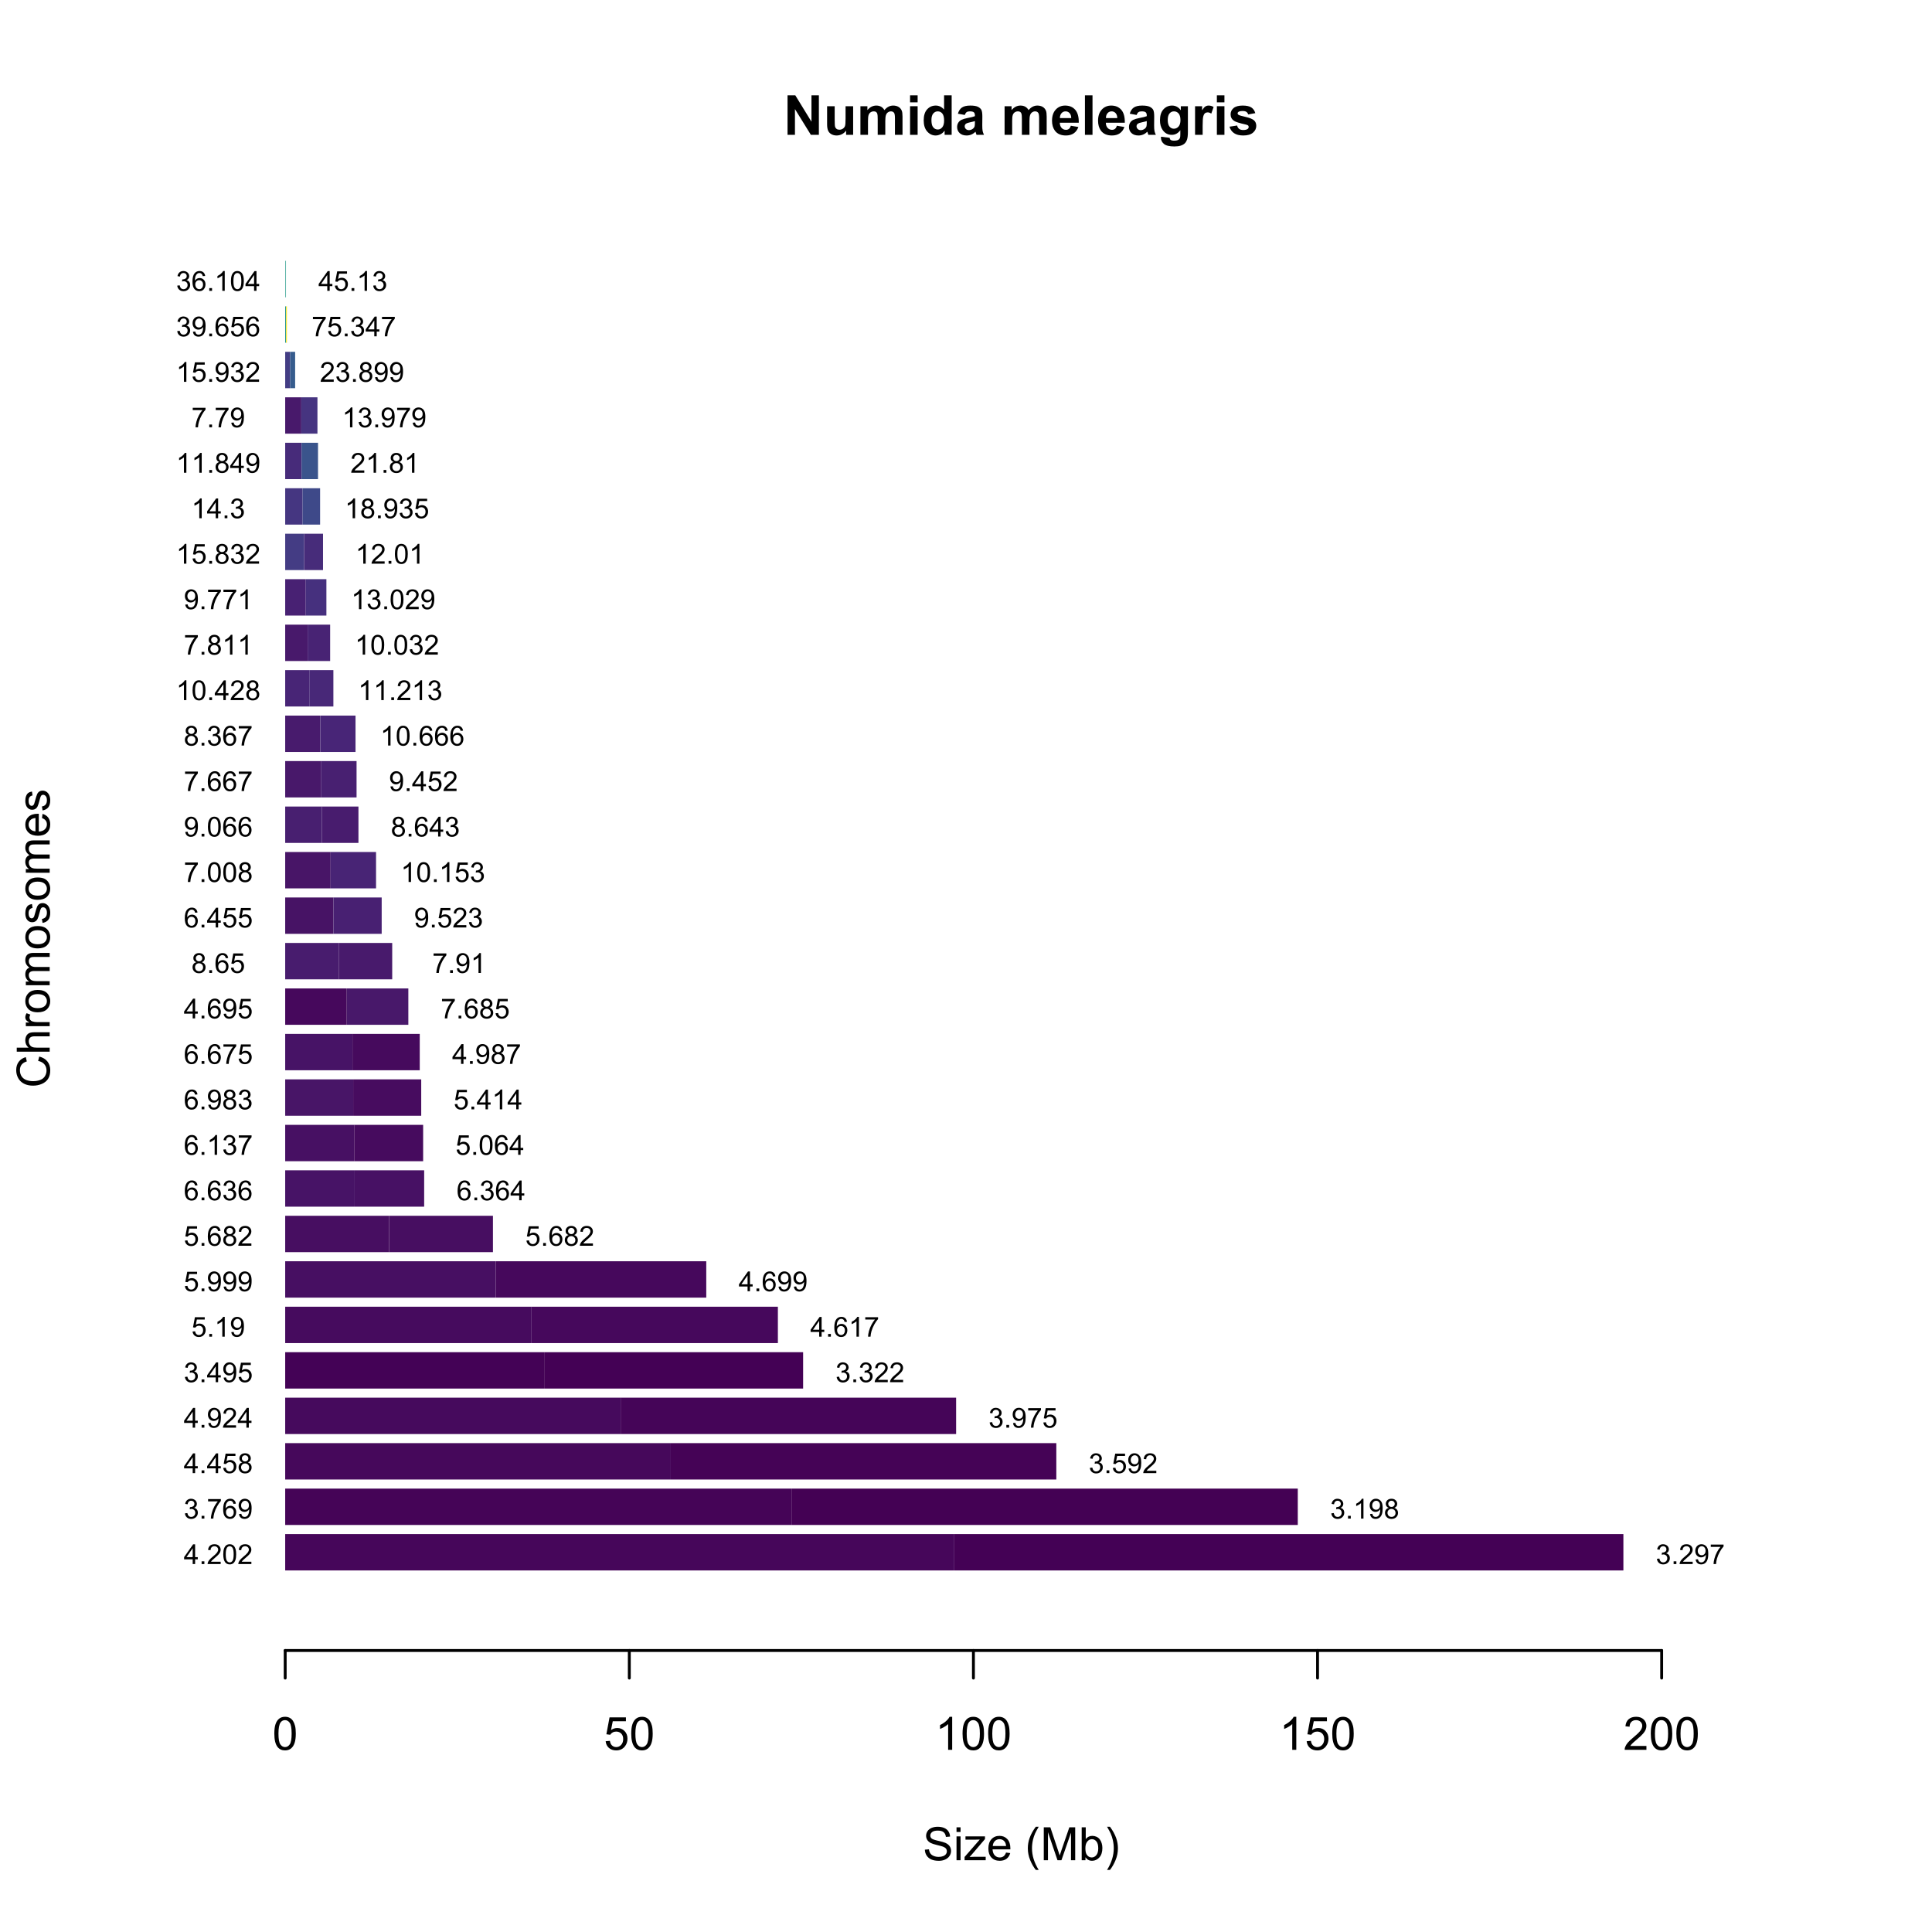 <?xml version="1.0" encoding="UTF-8"?>
<svg xmlns="http://www.w3.org/2000/svg" xmlns:xlink="http://www.w3.org/1999/xlink" width="504" height="504" viewBox="0 0 504 504">
<defs>
<g>
<g id="glyph-0-0">
<path d="M 1.07 0 L 1.07 -10.309 L 3.094 -10.309 L 7.312 -3.426 L 7.312 -10.309 L 9.246 -10.309 L 9.246 0 L 7.156 0 L 3.004 -6.723 L 3.004 0 Z M 1.07 0 "/>
</g>
<g id="glyph-0-1">
<path d="M 5.949 0 L 5.949 -1.117 C 5.676 -0.719 5.32 -0.406 4.875 -0.176 C 4.434 0.055 3.965 0.168 3.473 0.168 C 2.973 0.168 2.523 0.059 2.125 -0.16 C 1.727 -0.383 1.438 -0.691 1.258 -1.09 C 1.082 -1.488 0.992 -2.039 0.992 -2.742 L 0.992 -7.469 L 2.969 -7.469 L 2.969 -4.035 C 2.969 -2.984 3.004 -2.344 3.074 -2.105 C 3.148 -1.867 3.281 -1.68 3.473 -1.543 C 3.664 -1.406 3.91 -1.336 4.203 -1.336 C 4.543 -1.336 4.844 -1.43 5.113 -1.613 C 5.379 -1.797 5.562 -2.027 5.66 -2.301 C 5.758 -2.578 5.809 -3.25 5.809 -4.316 L 5.809 -7.469 L 7.785 -7.469 L 7.785 0 Z M 5.949 0 "/>
</g>
<g id="glyph-0-2">
<path d="M 0.887 -7.469 L 2.707 -7.469 L 2.707 -6.449 C 3.359 -7.238 4.133 -7.637 5.035 -7.637 C 5.512 -7.637 5.926 -7.539 6.277 -7.34 C 6.629 -7.145 6.918 -6.848 7.145 -6.449 C 7.473 -6.848 7.824 -7.145 8.207 -7.34 C 8.586 -7.539 8.992 -7.637 9.422 -7.637 C 9.969 -7.637 10.434 -7.523 10.812 -7.301 C 11.195 -7.078 11.477 -6.754 11.664 -6.32 C 11.801 -6.004 11.867 -5.488 11.867 -4.773 L 11.867 0 L 9.895 0 L 9.895 -4.27 C 9.895 -5.008 9.824 -5.488 9.688 -5.703 C 9.508 -5.984 9.227 -6.125 8.844 -6.125 C 8.57 -6.125 8.309 -6.039 8.066 -5.871 C 7.82 -5.703 7.645 -5.453 7.539 -5.129 C 7.43 -4.805 7.375 -4.289 7.375 -3.586 L 7.375 0 L 5.398 0 L 5.398 -4.094 C 5.398 -4.82 5.363 -5.289 5.293 -5.5 C 5.223 -5.711 5.113 -5.867 4.969 -5.969 C 4.82 -6.074 4.621 -6.125 4.367 -6.125 C 4.062 -6.125 3.789 -6.043 3.543 -5.879 C 3.301 -5.715 3.125 -5.477 3.02 -5.168 C 2.914 -4.859 2.863 -4.344 2.863 -3.629 L 2.863 0 L 0.887 0 Z M 0.887 -7.469 "/>
</g>
<g id="glyph-0-3">
<path d="M 1.035 -8.48 L 1.035 -10.309 L 3.008 -10.309 L 3.008 -8.48 L 1.035 -8.48 M 1.035 0 L 1.035 -7.469 L 3.008 -7.469 L 3.008 0 Z M 1.035 0 "/>
</g>
<g id="glyph-0-4">
<path d="M 7.883 0 L 6.047 0 L 6.047 -1.098 C 5.742 -0.672 5.383 -0.352 4.969 -0.145 C 4.551 0.062 4.133 0.168 3.711 0.168 C 2.855 0.168 2.121 -0.176 1.508 -0.867 C 0.895 -1.559 0.59 -2.523 0.59 -3.762 C 0.59 -5.027 0.887 -5.988 1.484 -6.648 C 2.078 -7.305 2.832 -7.637 3.742 -7.637 C 4.574 -7.637 5.297 -7.289 5.906 -6.594 L 5.906 -10.309 L 7.883 -10.309 L 7.883 0 M 2.609 -3.895 C 2.609 -3.098 2.719 -2.523 2.938 -2.164 C 3.258 -1.648 3.703 -1.391 4.273 -1.391 C 4.73 -1.391 5.117 -1.586 5.434 -1.973 C 5.754 -2.359 5.914 -2.938 5.914 -3.707 C 5.914 -4.562 5.758 -5.18 5.449 -5.559 C 5.141 -5.934 4.742 -6.125 4.262 -6.125 C 3.793 -6.125 3.398 -5.938 3.082 -5.566 C 2.766 -5.191 2.609 -4.637 2.609 -3.895 Z M 2.609 -3.895 "/>
</g>
<g id="glyph-0-5">
<path d="M 2.512 -5.188 L 0.719 -5.512 C 0.918 -6.234 1.266 -6.77 1.758 -7.117 C 2.25 -7.461 2.98 -7.637 3.953 -7.637 C 4.832 -7.637 5.488 -7.531 5.922 -7.324 C 6.352 -7.113 6.656 -6.848 6.832 -6.527 C 7.008 -6.207 7.094 -5.617 7.094 -4.762 L 7.074 -2.453 C 7.074 -1.797 7.105 -1.312 7.168 -1 C 7.23 -0.691 7.352 -0.355 7.523 0 L 5.57 0 C 5.516 -0.133 5.453 -0.324 5.379 -0.582 C 5.348 -0.699 5.324 -0.777 5.309 -0.816 C 4.973 -0.488 4.609 -0.242 4.227 -0.078 C 3.84 0.086 3.43 0.168 2.996 0.168 C 2.227 0.168 1.621 -0.039 1.176 -0.457 C 0.734 -0.875 0.512 -1.402 0.512 -2.039 C 0.512 -2.461 0.613 -2.836 0.816 -3.168 C 1.016 -3.496 1.301 -3.75 1.664 -3.926 C 2.027 -4.102 2.551 -4.258 3.234 -4.387 C 4.156 -4.562 4.797 -4.723 5.152 -4.871 L 5.152 -5.07 C 5.152 -5.449 5.059 -5.719 4.871 -5.883 C 4.684 -6.043 4.332 -6.125 3.812 -6.125 C 3.461 -6.125 3.184 -6.055 2.988 -5.918 C 2.793 -5.777 2.633 -5.535 2.512 -5.188 M 5.152 -3.586 C 4.902 -3.5 4.5 -3.402 3.953 -3.285 C 3.402 -3.168 3.043 -3.051 2.875 -2.938 C 2.617 -2.758 2.488 -2.523 2.488 -2.242 C 2.488 -1.965 2.594 -1.727 2.797 -1.527 C 3.004 -1.324 3.266 -1.223 3.586 -1.223 C 3.941 -1.223 4.281 -1.34 4.605 -1.574 C 4.844 -1.754 5 -1.973 5.078 -2.23 C 5.129 -2.398 5.152 -2.719 5.152 -3.191 Z M 5.152 -3.586 "/>
</g>
<g id="glyph-0-6">
</g>
<g id="glyph-0-7">
<path d="M 5.359 -2.375 L 7.328 -2.047 C 7.074 -1.324 6.672 -0.773 6.129 -0.398 C 5.582 -0.02 4.898 0.168 4.078 0.168 C 2.781 0.168 1.82 -0.254 1.195 -1.105 C 0.703 -1.785 0.457 -2.641 0.457 -3.676 C 0.457 -4.914 0.781 -5.883 1.426 -6.586 C 2.074 -7.285 2.891 -7.637 3.883 -7.637 C 4.992 -7.637 5.867 -7.27 6.512 -6.535 C 7.152 -5.801 7.461 -4.68 7.434 -3.164 L 2.48 -3.164 C 2.496 -2.578 2.656 -2.121 2.961 -1.797 C 3.266 -1.469 3.645 -1.309 4.098 -1.309 C 4.41 -1.309 4.668 -1.391 4.879 -1.562 C 5.09 -1.73 5.25 -2 5.359 -2.375 M 5.469 -4.375 C 5.457 -4.945 5.309 -5.379 5.027 -5.676 C 4.746 -5.977 4.402 -6.125 4 -6.125 C 3.57 -6.125 3.215 -5.969 2.934 -5.652 C 2.652 -5.34 2.512 -4.914 2.516 -4.375 Z M 5.469 -4.375 "/>
</g>
<g id="glyph-0-8">
<path d="M 1.035 0 L 1.035 -10.309 L 3.008 -10.309 L 3.008 0 Z M 1.035 0 "/>
</g>
<g id="glyph-0-9">
<path d="M 0.852 0.492 L 3.109 0.766 C 3.145 1.027 3.23 1.211 3.367 1.309 C 3.555 1.449 3.852 1.52 4.254 1.52 C 4.77 1.52 5.156 1.441 5.414 1.285 C 5.586 1.184 5.719 1.016 5.809 0.789 C 5.867 0.625 5.898 0.32 5.898 -0.121 L 5.898 -1.211 C 5.309 -0.402 4.562 0 3.664 0 C 2.66 0 1.867 -0.426 1.281 -1.273 C 0.82 -1.941 0.59 -2.777 0.59 -3.777 C 0.59 -5.027 0.891 -5.984 1.492 -6.645 C 2.098 -7.305 2.844 -7.637 3.742 -7.637 C 4.664 -7.637 5.426 -7.23 6.027 -6.418 L 6.027 -7.469 L 7.875 -7.469 L 7.875 -0.766 C 7.875 0.113 7.801 0.773 7.656 1.211 C 7.512 1.645 7.309 1.988 7.047 2.234 C 6.781 2.484 6.434 2.68 5.992 2.82 C 5.555 2.961 5 3.031 4.332 3.031 C 3.066 3.031 2.168 2.812 1.637 2.379 C 1.109 1.945 0.844 1.398 0.844 0.73 C 0.844 0.664 0.848 0.586 0.852 0.492 M 2.617 -3.887 C 2.617 -3.098 2.77 -2.516 3.074 -2.148 C 3.383 -1.781 3.762 -1.598 4.211 -1.598 C 4.695 -1.598 5.102 -1.785 5.434 -2.164 C 5.77 -2.539 5.934 -3.098 5.934 -3.84 C 5.934 -4.613 5.773 -5.188 5.457 -5.562 C 5.137 -5.938 4.734 -6.125 4.246 -6.125 C 3.773 -6.125 3.383 -5.941 3.074 -5.57 C 2.77 -5.203 2.617 -4.645 2.617 -3.887 Z M 2.617 -3.887 "/>
</g>
<g id="glyph-0-10">
<path d="M 2.926 0 L 0.949 0 L 0.949 -7.469 L 2.785 -7.469 L 2.785 -6.406 C 3.098 -6.906 3.379 -7.238 3.633 -7.398 C 3.883 -7.555 4.168 -7.637 4.484 -7.637 C 4.938 -7.637 5.371 -7.512 5.785 -7.262 L 5.176 -5.539 C 4.844 -5.758 4.531 -5.863 4.246 -5.863 C 3.969 -5.863 3.734 -5.789 3.543 -5.637 C 3.352 -5.484 3.199 -5.207 3.09 -4.809 C 2.98 -4.41 2.926 -3.578 2.926 -2.305 Z M 2.926 0 "/>
</g>
<g id="glyph-0-11">
<path d="M 0.336 -2.129 L 2.32 -2.434 C 2.406 -2.047 2.574 -1.758 2.832 -1.559 C 3.09 -1.359 3.453 -1.258 3.918 -1.258 C 4.426 -1.258 4.812 -1.352 5.07 -1.539 C 5.242 -1.672 5.328 -1.848 5.328 -2.066 C 5.328 -2.219 5.281 -2.34 5.188 -2.441 C 5.09 -2.535 4.871 -2.621 4.527 -2.699 C 2.934 -3.051 1.926 -3.371 1.496 -3.664 C 0.906 -4.066 0.613 -4.625 0.613 -5.344 C 0.613 -5.992 0.867 -6.535 1.379 -6.977 C 1.891 -7.414 2.68 -7.637 3.754 -7.637 C 4.777 -7.637 5.535 -7.469 6.031 -7.137 C 6.531 -6.805 6.871 -6.312 7.059 -5.66 L 5.195 -5.316 C 5.117 -5.605 4.965 -5.828 4.742 -5.984 C 4.52 -6.137 4.203 -6.215 3.789 -6.215 C 3.27 -6.215 2.898 -6.145 2.672 -5.996 C 2.523 -5.895 2.445 -5.762 2.445 -5.598 C 2.445 -5.457 2.512 -5.336 2.645 -5.238 C 2.82 -5.105 3.438 -4.922 4.488 -4.684 C 5.543 -4.445 6.277 -4.152 6.695 -3.805 C 7.105 -3.453 7.312 -2.961 7.312 -2.336 C 7.312 -1.648 7.027 -1.062 6.453 -0.57 C 5.883 -0.078 5.035 0.168 3.918 0.168 C 2.898 0.168 2.094 -0.039 1.5 -0.449 C 0.91 -0.863 0.52 -1.422 0.336 -2.129 Z M 0.336 -2.129 "/>
</g>
<g id="glyph-1-0">
<path d="M 0.539 -2.758 L 1.609 -2.852 C 1.66 -2.422 1.781 -2.07 1.965 -1.797 C 2.152 -1.52 2.438 -1.297 2.828 -1.129 C 3.219 -0.957 3.66 -0.875 4.148 -0.875 C 4.582 -0.875 4.965 -0.938 5.297 -1.066 C 5.629 -1.195 5.875 -1.371 6.039 -1.598 C 6.199 -1.82 6.281 -2.066 6.281 -2.332 C 6.281 -2.602 6.203 -2.836 6.047 -3.039 C 5.891 -3.238 5.633 -3.406 5.273 -3.547 C 5.043 -3.633 4.531 -3.773 3.742 -3.965 C 2.953 -4.152 2.402 -4.332 2.086 -4.5 C 1.676 -4.715 1.371 -4.98 1.168 -5.301 C 0.969 -5.617 0.867 -5.973 0.867 -6.367 C 0.867 -6.805 0.992 -7.207 1.234 -7.586 C 1.484 -7.961 1.84 -8.246 2.312 -8.445 C 2.785 -8.637 3.312 -8.734 3.891 -8.734 C 4.527 -8.734 5.09 -8.633 5.574 -8.43 C 6.062 -8.223 6.434 -7.922 6.695 -7.523 C 6.957 -7.125 7.098 -6.672 7.117 -6.172 L 6.031 -6.086 C 5.969 -6.629 5.773 -7.039 5.434 -7.32 C 5.098 -7.594 4.598 -7.734 3.938 -7.734 C 3.25 -7.734 2.75 -7.609 2.434 -7.355 C 2.121 -7.105 1.961 -6.801 1.961 -6.445 C 1.961 -6.137 2.074 -5.883 2.297 -5.684 C 2.516 -5.484 3.086 -5.281 4.012 -5.07 C 4.934 -4.863 5.566 -4.68 5.914 -4.523 C 6.41 -4.293 6.781 -4 7.02 -3.648 C 7.258 -3.293 7.375 -2.887 7.375 -2.426 C 7.375 -1.969 7.246 -1.539 6.984 -1.133 C 6.723 -0.73 6.348 -0.414 5.855 -0.191 C 5.367 0.035 4.812 0.148 4.203 0.148 C 3.422 0.148 2.773 0.031 2.246 -0.195 C 1.723 -0.418 1.309 -0.762 1.012 -1.215 C 0.711 -1.672 0.555 -2.188 0.539 -2.758 Z M 0.539 -2.758 "/>
</g>
<g id="glyph-1-1">
<path d="M 0.797 -7.375 L 0.797 -8.59 L 1.852 -8.59 L 1.852 -7.375 L 0.797 -7.375 M 0.797 0 L 0.797 -6.223 L 1.852 -6.223 L 1.852 0 Z M 0.797 0 "/>
</g>
<g id="glyph-1-2">
<path d="M 0.234 0 L 0.234 -0.855 L 4.195 -5.402 C 3.746 -5.379 3.348 -5.367 3.008 -5.367 L 0.469 -5.367 L 0.469 -6.223 L 5.555 -6.223 L 5.555 -5.523 L 2.188 -1.578 L 1.535 -0.855 C 2.008 -0.891 2.449 -0.906 2.867 -0.906 L 5.742 -0.906 L 5.742 0 Z M 0.234 0 "/>
</g>
<g id="glyph-1-3">
<path d="M 5.051 -2.004 L 6.141 -1.867 C 5.969 -1.23 5.648 -0.738 5.188 -0.387 C 4.719 -0.035 4.125 0.141 3.406 0.141 C 2.492 0.141 1.773 -0.141 1.238 -0.699 C 0.707 -1.262 0.438 -2.047 0.438 -3.059 C 0.438 -4.105 0.711 -4.918 1.25 -5.496 C 1.789 -6.074 2.484 -6.363 3.344 -6.363 C 4.18 -6.363 4.859 -6.078 5.383 -5.516 C 5.914 -4.945 6.176 -4.148 6.176 -3.125 C 6.176 -3.059 6.172 -2.965 6.172 -2.844 L 1.531 -2.844 C 1.566 -2.156 1.762 -1.633 2.109 -1.273 C 2.457 -0.906 2.891 -0.727 3.41 -0.727 C 3.797 -0.727 4.125 -0.828 4.398 -1.031 C 4.672 -1.234 4.891 -1.559 5.051 -2.004 M 1.586 -3.711 L 5.062 -3.711 C 5.016 -4.23 4.883 -4.625 4.664 -4.887 C 4.328 -5.293 3.891 -5.496 3.359 -5.496 C 2.871 -5.496 2.465 -5.332 2.137 -5.008 C 1.805 -4.684 1.625 -4.25 1.586 -3.711 Z M 1.586 -3.711 "/>
</g>
<g id="glyph-1-4">
</g>
<g id="glyph-1-5">
<path d="M 2.805 2.523 C 2.223 1.789 1.73 0.93 1.328 -0.055 C 0.93 -1.035 0.727 -2.055 0.727 -3.109 C 0.727 -4.039 0.875 -4.93 1.18 -5.781 C 1.531 -6.77 2.07 -7.754 2.805 -8.734 L 3.562 -8.734 C 3.09 -7.922 2.777 -7.344 2.625 -6.996 C 2.387 -6.457 2.199 -5.895 2.062 -5.309 C 1.895 -4.578 1.812 -3.844 1.812 -3.105 C 1.812 -1.227 2.395 0.652 3.562 2.523 Z M 2.805 2.523 "/>
</g>
<g id="glyph-1-6">
<path d="M 0.891 0 L 0.891 -8.59 L 2.602 -8.59 L 4.633 -2.508 C 4.82 -1.941 4.957 -1.516 5.047 -1.234 C 5.141 -1.547 5.293 -2.008 5.5 -2.613 L 7.559 -8.59 L 9.086 -8.59 L 9.086 0 L 7.992 0 L 7.992 -7.188 L 5.496 0 L 4.469 0 L 1.984 -7.312 L 1.984 0 Z M 0.891 0 "/>
</g>
<g id="glyph-1-7">
<path d="M 1.766 0 L 0.785 0 L 0.785 -8.59 L 1.84 -8.59 L 1.84 -5.523 C 2.285 -6.082 2.852 -6.363 3.547 -6.363 C 3.926 -6.363 4.289 -6.285 4.633 -6.133 C 4.973 -5.977 5.254 -5.762 5.477 -5.48 C 5.695 -5.203 5.867 -4.863 5.992 -4.469 C 6.117 -4.074 6.18 -3.652 6.18 -3.203 C 6.18 -2.141 5.918 -1.312 5.391 -0.734 C 4.863 -0.152 4.23 0.141 3.492 0.141 C 2.758 0.141 2.18 -0.168 1.766 -0.781 L 1.766 0 M 1.75 -3.156 C 1.75 -2.41 1.852 -1.871 2.055 -1.539 C 2.387 -1 2.836 -0.727 3.406 -0.727 C 3.863 -0.727 4.262 -0.926 4.602 -1.328 C 4.934 -1.727 5.102 -2.324 5.102 -3.117 C 5.102 -3.93 4.941 -4.531 4.621 -4.914 C 4.297 -5.305 3.906 -5.496 3.453 -5.496 C 2.988 -5.496 2.59 -5.297 2.258 -4.895 C 1.922 -4.496 1.75 -3.914 1.75 -3.156 Z M 1.75 -3.156 "/>
</g>
<g id="glyph-1-8">
<path d="M 1.484 2.523 L 0.727 2.523 C 1.895 0.652 2.477 -1.227 2.477 -3.105 C 2.477 -3.84 2.395 -4.566 2.227 -5.289 C 2.094 -5.875 1.906 -6.438 1.672 -6.977 C 1.516 -7.328 1.203 -7.914 0.727 -8.734 L 1.484 -8.734 C 2.215 -7.754 2.758 -6.77 3.109 -5.781 C 3.41 -4.93 3.562 -4.039 3.562 -3.109 C 3.562 -2.055 3.359 -1.035 2.957 -0.055 C 2.551 0.93 2.059 1.789 1.484 2.523 Z M 1.484 2.523 "/>
</g>
<g id="glyph-1-9">
<path d="M 0.5 -4.234 C 0.5 -5.25 0.602 -6.07 0.812 -6.688 C 1.02 -7.309 1.332 -7.785 1.742 -8.121 C 2.156 -8.457 2.672 -8.625 3.297 -8.625 C 3.758 -8.625 4.164 -8.531 4.512 -8.348 C 4.859 -8.16 5.145 -7.895 5.375 -7.543 C 5.598 -7.195 5.777 -6.77 5.906 -6.266 C 6.035 -5.766 6.102 -5.086 6.102 -4.234 C 6.102 -3.227 5.996 -2.414 5.789 -1.797 C 5.582 -1.176 5.273 -0.699 4.859 -0.359 C 4.449 -0.023 3.926 0.148 3.297 0.148 C 2.469 0.148 1.82 -0.152 1.348 -0.742 C 0.781 -1.461 0.5 -2.621 0.5 -4.234 M 1.582 -4.234 C 1.582 -2.824 1.746 -1.887 2.078 -1.422 C 2.406 -0.953 2.812 -0.719 3.297 -0.719 C 3.781 -0.719 4.191 -0.953 4.52 -1.422 C 4.852 -1.891 5.016 -2.828 5.016 -4.234 C 5.016 -5.648 4.852 -6.59 4.52 -7.055 C 4.191 -7.52 3.781 -7.75 3.289 -7.75 C 2.801 -7.75 2.414 -7.547 2.125 -7.137 C 1.766 -6.613 1.582 -5.645 1.582 -4.234 Z M 1.582 -4.234 "/>
</g>
<g id="glyph-1-10">
<path d="M 0.5 -2.25 L 1.605 -2.344 C 1.688 -1.805 1.879 -1.398 2.176 -1.129 C 2.477 -0.855 2.836 -0.719 3.258 -0.719 C 3.766 -0.719 4.195 -0.91 4.547 -1.297 C 4.898 -1.676 5.074 -2.188 5.074 -2.82 C 5.074 -3.418 4.906 -3.895 4.566 -4.242 C 4.23 -4.59 3.785 -4.762 3.242 -4.766 C 2.898 -4.762 2.594 -4.688 2.32 -4.531 C 2.047 -4.379 1.832 -4.18 1.676 -3.93 L 0.688 -4.062 L 1.516 -8.473 L 5.789 -8.473 L 5.789 -7.465 L 2.359 -7.465 L 1.898 -5.156 C 2.414 -5.516 2.953 -5.695 3.523 -5.695 C 4.273 -5.695 4.906 -5.434 5.422 -4.914 C 5.938 -4.395 6.195 -3.727 6.195 -2.914 C 6.195 -2.133 5.965 -1.461 5.516 -0.898 C 4.961 -0.203 4.211 0.148 3.258 0.148 C 2.477 0.148 1.84 -0.074 1.344 -0.508 C 0.852 -0.945 0.57 -1.527 0.5 -2.25 Z M 0.5 -2.25 "/>
</g>
<g id="glyph-1-11">
<path d="M 4.469 0 L 3.414 0 L 3.414 -6.719 C 3.16 -6.477 2.828 -6.234 2.418 -5.992 C 2.004 -5.75 1.633 -5.57 1.305 -5.449 L 1.305 -6.469 C 1.895 -6.746 2.41 -7.082 2.852 -7.477 C 3.293 -7.871 3.605 -8.254 3.789 -8.625 L 4.469 -8.625 Z M 4.469 0 "/>
</g>
<g id="glyph-1-12">
<path d="M 6.039 -1.016 L 6.039 0 L 0.363 0 C 0.355 -0.254 0.395 -0.5 0.484 -0.734 C 0.629 -1.117 0.863 -1.5 1.18 -1.875 C 1.5 -2.25 1.957 -2.684 2.562 -3.176 C 3.492 -3.941 4.125 -4.547 4.453 -4.996 C 4.781 -5.441 4.945 -5.867 4.945 -6.266 C 4.945 -6.68 4.797 -7.035 4.496 -7.32 C 4.199 -7.609 3.809 -7.75 3.328 -7.75 C 2.82 -7.75 2.414 -7.602 2.109 -7.297 C 1.805 -6.992 1.648 -6.57 1.648 -6.031 L 0.562 -6.141 C 0.637 -6.949 0.918 -7.566 1.398 -7.988 C 1.883 -8.414 2.535 -8.625 3.352 -8.625 C 4.176 -8.625 4.828 -8.398 5.309 -7.938 C 5.789 -7.484 6.031 -6.914 6.031 -6.242 C 6.031 -5.895 5.957 -5.559 5.82 -5.227 C 5.676 -4.895 5.445 -4.543 5.117 -4.18 C 4.793 -3.809 4.25 -3.305 3.492 -2.664 C 2.859 -2.133 2.453 -1.773 2.273 -1.586 C 2.094 -1.395 1.945 -1.203 1.828 -1.016 Z M 6.039 -1.016 "/>
</g>
<g id="glyph-2-0">
<path d="M -3.012 -7.055 L -2.723 -8.191 C -1.789 -7.953 -1.078 -7.523 -0.59 -6.906 C -0.098 -6.285 0.148 -5.527 0.148 -4.633 C 0.148 -3.711 -0.043 -2.957 -0.418 -2.375 C -0.797 -1.797 -1.344 -1.355 -2.055 -1.051 C -2.77 -0.75 -3.539 -0.598 -4.359 -0.598 C -5.254 -0.598 -6.035 -0.77 -6.699 -1.109 C -7.367 -1.453 -7.871 -1.938 -8.219 -2.57 C -8.562 -3.199 -8.734 -3.895 -8.734 -4.652 C -8.734 -5.512 -8.516 -6.234 -8.078 -6.82 C -7.641 -7.406 -7.027 -7.812 -6.234 -8.047 L -5.969 -6.926 C -6.594 -6.727 -7.051 -6.438 -7.336 -6.059 C -7.621 -5.68 -7.766 -5.203 -7.766 -4.629 C -7.766 -3.969 -7.605 -3.418 -7.289 -2.973 C -6.973 -2.531 -6.547 -2.219 -6.016 -2.039 C -5.48 -1.859 -4.93 -1.77 -4.367 -1.77 C -3.633 -1.77 -2.996 -1.875 -2.453 -2.09 C -1.906 -2.301 -1.5 -2.633 -1.23 -3.082 C -0.961 -3.531 -0.824 -4.016 -0.824 -4.539 C -0.824 -5.176 -1.008 -5.715 -1.375 -6.156 C -1.742 -6.598 -2.289 -6.898 -3.012 -7.055 Z M -3.012 -7.055 "/>
</g>
<g id="glyph-2-1">
<path d="M 0 -0.789 L -8.59 -0.793 L -8.59 -1.848 L -5.508 -1.848 C -6.078 -2.336 -6.363 -2.957 -6.363 -3.711 C -6.363 -4.168 -6.273 -4.57 -6.09 -4.91 C -5.91 -5.25 -5.656 -5.492 -5.336 -5.641 C -5.016 -5.785 -4.555 -5.859 -3.941 -5.859 L 0 -5.859 L 0 -4.805 L -3.941 -4.805 C -4.469 -4.805 -4.855 -4.691 -5.094 -4.461 C -5.336 -4.234 -5.453 -3.91 -5.453 -3.492 C -5.453 -3.18 -5.375 -2.887 -5.211 -2.609 C -5.051 -2.336 -4.828 -2.141 -4.555 -2.023 C -4.273 -1.906 -3.891 -1.848 -3.406 -1.848 L 0 -1.844 Z M 0 -0.789 "/>
</g>
<g id="glyph-2-2">
<path d="M 0 -0.781 L -6.223 -0.781 L -6.223 -1.73 L -5.281 -1.73 C -5.719 -1.969 -6.012 -2.195 -6.152 -2.398 C -6.293 -2.605 -6.363 -2.828 -6.363 -3.078 C -6.363 -3.43 -6.25 -3.793 -6.023 -4.16 L -5.047 -3.797 C -5.195 -3.539 -5.273 -3.281 -5.273 -3.023 C -5.273 -2.793 -5.203 -2.586 -5.066 -2.402 C -4.926 -2.219 -4.734 -2.086 -4.488 -2.012 C -4.113 -1.895 -3.703 -1.836 -3.258 -1.836 L 0 -1.836 Z M 0 -0.781 "/>
</g>
<g id="glyph-2-3">
<path d="M -3.109 -0.398 C -4.262 -0.398 -5.117 -0.719 -5.672 -1.359 C -6.133 -1.895 -6.363 -2.547 -6.363 -3.316 C -6.363 -4.172 -6.082 -4.871 -5.523 -5.414 C -4.961 -5.957 -4.188 -6.227 -3.199 -6.227 C -2.398 -6.227 -1.77 -6.109 -1.309 -5.867 C -0.852 -5.629 -0.492 -5.277 -0.238 -4.82 C 0.012 -4.359 0.141 -3.859 0.141 -3.316 C 0.141 -2.445 -0.141 -1.742 -0.695 -1.203 C -1.254 -0.668 -2.059 -0.398 -3.109 -0.398 M -3.109 -1.484 C -2.312 -1.484 -1.719 -1.656 -1.32 -2.004 C -0.926 -2.352 -0.727 -2.789 -0.727 -3.316 C -0.727 -3.84 -0.926 -4.273 -1.324 -4.625 C -1.723 -4.969 -2.328 -5.145 -3.145 -5.145 C -3.914 -5.145 -4.5 -4.969 -4.895 -4.621 C -5.293 -4.27 -5.492 -3.836 -5.492 -3.316 C -5.492 -2.789 -5.293 -2.352 -4.898 -2.004 C -4.504 -1.656 -3.906 -1.484 -3.109 -1.484 Z M -3.109 -1.484 "/>
</g>
<g id="glyph-2-4">
<path d="M 0 -0.789 L -6.223 -0.793 L -6.223 -1.734 L -5.352 -1.734 C -5.656 -1.93 -5.898 -2.188 -6.086 -2.516 C -6.27 -2.836 -6.363 -3.207 -6.363 -3.621 C -6.363 -4.082 -6.266 -4.461 -6.078 -4.754 C -5.883 -5.051 -5.617 -5.258 -5.273 -5.379 C -6 -5.871 -6.363 -6.512 -6.363 -7.301 C -6.363 -7.918 -6.191 -8.391 -5.852 -8.727 C -5.508 -9.055 -4.98 -9.223 -4.27 -9.223 L 0 -9.223 L 0 -8.172 L -3.918 -8.172 C -4.34 -8.172 -4.645 -8.141 -4.832 -8.07 C -5.016 -8.004 -5.164 -7.879 -5.277 -7.699 C -5.391 -7.52 -5.449 -7.309 -5.449 -7.066 C -5.449 -6.629 -5.305 -6.266 -5.012 -5.977 C -4.723 -5.688 -4.254 -5.543 -3.613 -5.543 L 0 -5.543 L 0 -4.488 L -4.043 -4.488 C -4.512 -4.488 -4.863 -4.402 -5.098 -4.23 C -5.332 -4.059 -5.449 -3.777 -5.449 -3.387 C -5.449 -3.09 -5.371 -2.816 -5.215 -2.562 C -5.059 -2.312 -4.828 -2.129 -4.531 -2.016 C -4.227 -1.902 -3.793 -1.848 -3.227 -1.848 L 0 -1.844 Z M 0 -0.789 "/>
</g>
<g id="glyph-2-5">
<path d="M -1.859 -0.371 L -2.023 -1.414 C -1.602 -1.469 -1.281 -1.633 -1.059 -1.902 C -0.836 -2.168 -0.727 -2.543 -0.727 -3.023 C -0.727 -3.508 -0.824 -3.867 -1.023 -4.102 C -1.219 -4.336 -1.449 -4.453 -1.715 -4.453 C -1.953 -4.453 -2.141 -4.348 -2.277 -4.141 C -2.371 -3.996 -2.492 -3.641 -2.637 -3.062 C -2.832 -2.289 -3 -1.754 -3.145 -1.457 C -3.285 -1.156 -3.484 -0.93 -3.734 -0.777 C -3.988 -0.621 -4.266 -0.547 -4.57 -0.547 C -4.848 -0.547 -5.105 -0.609 -5.34 -0.734 C -5.578 -0.863 -5.773 -1.035 -5.93 -1.254 C -6.051 -1.418 -6.152 -1.641 -6.238 -1.926 C -6.32 -2.207 -6.363 -2.512 -6.363 -2.836 C -6.363 -3.324 -6.293 -3.754 -6.152 -4.121 C -6.012 -4.492 -5.82 -4.762 -5.582 -4.938 C -5.34 -5.113 -5.02 -5.234 -4.617 -5.305 L -4.477 -4.273 C -4.797 -4.227 -5.047 -4.09 -5.227 -3.863 C -5.406 -3.641 -5.496 -3.324 -5.496 -2.914 C -5.496 -2.426 -5.414 -2.082 -5.258 -1.875 C -5.094 -1.668 -4.906 -1.566 -4.695 -1.566 C -4.555 -1.566 -4.434 -1.605 -4.324 -1.695 C -4.211 -1.777 -4.117 -1.914 -4.043 -2.098 C -4.004 -2.203 -3.914 -2.516 -3.773 -3.031 C -3.574 -3.773 -3.41 -4.297 -3.285 -4.59 C -3.156 -4.887 -2.973 -5.117 -2.73 -5.285 C -2.488 -5.453 -2.188 -5.535 -1.828 -5.539 C -1.477 -5.535 -1.145 -5.434 -0.836 -5.23 C -0.523 -5.023 -0.285 -4.727 -0.113 -4.344 C 0.055 -3.953 0.141 -3.516 0.141 -3.031 C 0.141 -2.219 -0.027 -1.605 -0.363 -1.18 C -0.699 -0.758 -1.199 -0.488 -1.859 -0.371 Z M -1.859 -0.371 "/>
</g>
<g id="glyph-2-6">
<path d="M -2.004 -5.051 L -1.867 -6.141 C -1.23 -5.969 -0.738 -5.648 -0.387 -5.188 C -0.035 -4.719 0.141 -4.125 0.141 -3.406 C 0.141 -2.492 -0.141 -1.773 -0.699 -1.238 C -1.262 -0.707 -2.047 -0.441 -3.059 -0.441 C -4.105 -0.441 -4.918 -0.711 -5.496 -1.25 C -6.074 -1.789 -6.363 -2.484 -6.363 -3.348 C -6.363 -4.18 -6.078 -4.859 -5.516 -5.383 C -4.945 -5.914 -4.148 -6.176 -3.121 -6.176 C -3.059 -6.176 -2.965 -6.172 -2.84 -6.172 L -2.844 -1.531 C -2.156 -1.566 -1.633 -1.762 -1.27 -2.109 C -0.906 -2.457 -0.727 -2.891 -0.727 -3.41 C -0.727 -3.797 -0.828 -4.125 -1.031 -4.398 C -1.234 -4.672 -1.559 -4.891 -2.004 -5.051 M -3.711 -1.59 L -3.707 -5.062 C -4.23 -5.016 -4.625 -4.883 -4.887 -4.664 C -5.293 -4.328 -5.496 -3.891 -5.496 -3.359 C -5.496 -2.871 -5.332 -2.465 -5.008 -2.137 C -4.684 -1.805 -4.25 -1.625 -3.711 -1.59 Z M -3.711 -1.59 "/>
</g>
<g id="glyph-3-0">
<path d="M 2.328 0 L 2.328 -1.234 L 0.09 -1.234 L 0.09 -1.812 L 2.441 -5.152 L 2.961 -5.152 L 2.961 -1.812 L 3.656 -1.812 L 3.656 -1.234 L 2.961 -1.234 L 2.961 0 L 2.328 0 M 2.328 -1.812 L 2.328 -4.137 L 0.715 -1.812 Z M 2.328 -1.812 "/>
</g>
<g id="glyph-3-1">
<path d="M 0.652 0 L 0.652 -0.719 L 1.375 -0.719 L 1.375 0 Z M 0.652 0 "/>
</g>
<g id="glyph-3-2">
<path d="M 3.625 -0.609 L 3.625 0 L 0.219 0 C 0.215 -0.152 0.238 -0.297 0.293 -0.438 C 0.379 -0.672 0.516 -0.898 0.707 -1.125 C 0.898 -1.352 1.176 -1.609 1.535 -1.906 C 2.098 -2.363 2.477 -2.73 2.672 -2.996 C 2.867 -3.266 2.969 -3.52 2.969 -3.758 C 2.969 -4.008 2.879 -4.219 2.699 -4.395 C 2.52 -4.566 2.285 -4.652 1.996 -4.652 C 1.691 -4.652 1.449 -4.559 1.266 -4.375 C 1.082 -4.195 0.988 -3.941 0.988 -3.617 L 0.336 -3.684 C 0.383 -4.168 0.551 -4.539 0.84 -4.793 C 1.129 -5.047 1.52 -5.176 2.012 -5.176 C 2.504 -5.176 2.898 -5.039 3.184 -4.762 C 3.473 -4.488 3.617 -4.148 3.617 -3.742 C 3.617 -3.539 3.574 -3.336 3.492 -3.137 C 3.406 -2.938 3.266 -2.727 3.07 -2.508 C 2.875 -2.285 2.551 -1.984 2.094 -1.598 C 1.715 -1.281 1.473 -1.066 1.363 -0.949 C 1.258 -0.836 1.168 -0.723 1.098 -0.609 Z M 3.625 -0.609 "/>
</g>
<g id="glyph-3-3">
<path d="M 0.297 -2.543 C 0.297 -3.152 0.363 -3.641 0.488 -4.012 C 0.613 -4.383 0.797 -4.672 1.047 -4.871 C 1.293 -5.074 1.605 -5.176 1.98 -5.176 C 2.254 -5.176 2.5 -5.121 2.707 -5.008 C 2.914 -4.898 3.086 -4.734 3.223 -4.527 C 3.359 -4.316 3.465 -4.062 3.543 -3.762 C 3.621 -3.457 3.66 -3.051 3.66 -2.543 C 3.66 -1.938 3.598 -1.449 3.473 -1.078 C 3.348 -0.707 3.164 -0.418 2.918 -0.215 C 2.668 -0.012 2.355 0.086 1.98 0.086 C 1.48 0.086 1.094 -0.09 0.809 -0.445 C 0.469 -0.875 0.297 -1.574 0.297 -2.543 M 0.949 -2.543 C 0.949 -1.695 1.047 -1.133 1.246 -0.852 C 1.445 -0.574 1.688 -0.434 1.98 -0.434 C 2.27 -0.434 2.516 -0.574 2.711 -0.855 C 2.91 -1.137 3.008 -1.699 3.008 -2.543 C 3.008 -3.391 2.91 -3.953 2.711 -4.234 C 2.516 -4.512 2.266 -4.652 1.973 -4.652 C 1.68 -4.652 1.449 -4.527 1.277 -4.281 C 1.059 -3.969 0.949 -3.387 0.949 -2.543 Z M 0.949 -2.543 "/>
</g>
<g id="glyph-3-4">
<path d="M 0.301 -1.359 L 0.934 -1.445 C 1.008 -1.086 1.133 -0.828 1.305 -0.668 C 1.48 -0.512 1.691 -0.434 1.945 -0.434 C 2.242 -0.434 2.492 -0.535 2.699 -0.742 C 2.902 -0.949 3.004 -1.203 3.004 -1.508 C 3.004 -1.797 2.91 -2.039 2.723 -2.227 C 2.531 -2.414 2.289 -2.512 1.996 -2.512 C 1.879 -2.512 1.727 -2.488 1.551 -2.441 L 1.621 -2.996 C 1.664 -2.992 1.695 -2.988 1.723 -2.988 C 1.992 -2.988 2.234 -3.059 2.449 -3.199 C 2.664 -3.34 2.773 -3.555 2.773 -3.848 C 2.773 -4.082 2.695 -4.273 2.539 -4.426 C 2.383 -4.578 2.18 -4.656 1.93 -4.656 C 1.684 -4.656 1.48 -4.578 1.316 -4.422 C 1.152 -4.27 1.047 -4.035 1 -3.727 L 0.367 -3.84 C 0.441 -4.262 0.617 -4.594 0.895 -4.824 C 1.168 -5.059 1.508 -5.176 1.914 -5.176 C 2.195 -5.176 2.457 -5.113 2.691 -4.992 C 2.93 -4.875 3.109 -4.707 3.234 -4.5 C 3.363 -4.293 3.426 -4.07 3.426 -3.836 C 3.426 -3.613 3.363 -3.41 3.246 -3.227 C 3.125 -3.043 2.949 -2.898 2.715 -2.793 C 3.02 -2.723 3.254 -2.574 3.426 -2.355 C 3.594 -2.133 3.676 -1.855 3.676 -1.523 C 3.676 -1.07 3.512 -0.691 3.184 -0.379 C 2.855 -0.066 2.441 0.09 1.941 0.09 C 1.488 0.09 1.113 -0.043 0.812 -0.312 C 0.516 -0.582 0.344 -0.93 0.301 -1.359 Z M 0.301 -1.359 "/>
</g>
<g id="glyph-3-5">
<path d="M 0.395 -1.191 L 1 -1.246 C 1.055 -0.961 1.152 -0.754 1.297 -0.625 C 1.441 -0.496 1.629 -0.434 1.855 -0.434 C 2.051 -0.434 2.223 -0.477 2.367 -0.566 C 2.516 -0.656 2.633 -0.773 2.727 -0.922 C 2.82 -1.07 2.898 -1.273 2.965 -1.527 C 3.027 -1.777 3.059 -2.035 3.059 -2.301 C 3.059 -2.328 3.059 -2.371 3.055 -2.426 C 2.93 -2.223 2.754 -2.062 2.535 -1.934 C 2.316 -1.809 2.078 -1.746 1.824 -1.746 C 1.398 -1.746 1.039 -1.902 0.742 -2.211 C 0.445 -2.52 0.297 -2.93 0.297 -3.434 C 0.297 -3.957 0.453 -4.379 0.762 -4.695 C 1.07 -5.016 1.457 -5.176 1.918 -5.176 C 2.254 -5.176 2.562 -5.086 2.84 -4.902 C 3.117 -4.723 3.328 -4.465 3.473 -4.133 C 3.617 -3.797 3.688 -3.316 3.688 -2.684 C 3.688 -2.023 3.617 -1.5 3.473 -1.109 C 3.332 -0.719 3.117 -0.422 2.836 -0.219 C 2.555 -0.016 2.223 0.086 1.844 0.086 C 1.438 0.086 1.109 -0.023 0.855 -0.246 C 0.598 -0.473 0.445 -0.785 0.395 -1.191 M 2.984 -3.465 C 2.984 -3.828 2.887 -4.117 2.695 -4.332 C 2.5 -4.543 2.27 -4.652 1.996 -4.652 C 1.715 -4.652 1.469 -4.535 1.262 -4.305 C 1.055 -4.078 0.949 -3.777 0.949 -3.414 C 0.949 -3.086 1.047 -2.82 1.246 -2.613 C 1.445 -2.41 1.688 -2.305 1.98 -2.305 C 2.273 -2.305 2.512 -2.41 2.703 -2.613 C 2.891 -2.82 2.984 -3.102 2.984 -3.465 Z M 2.984 -3.465 "/>
</g>
<g id="glyph-3-6">
<path d="M 0.34 -4.48 L 0.34 -5.086 L 3.676 -5.086 L 3.676 -4.594 C 3.348 -4.246 3.023 -3.781 2.703 -3.203 C 2.379 -2.625 2.129 -2.027 1.953 -1.418 C 1.828 -0.984 1.746 -0.512 1.711 0 L 1.062 0 C 1.07 -0.406 1.148 -0.895 1.301 -1.469 C 1.453 -2.043 1.672 -2.598 1.957 -3.129 C 2.242 -3.664 2.543 -4.113 2.863 -4.48 Z M 0.34 -4.48 "/>
</g>
<g id="glyph-3-7">
<path d="M 3.582 -3.891 L 2.953 -3.844 C 2.898 -4.09 2.816 -4.273 2.715 -4.383 C 2.543 -4.562 2.332 -4.656 2.082 -4.656 C 1.879 -4.656 1.703 -4.598 1.551 -4.484 C 1.352 -4.34 1.195 -4.129 1.078 -3.848 C 0.965 -3.57 0.906 -3.172 0.898 -2.656 C 1.051 -2.891 1.238 -3.062 1.457 -3.176 C 1.68 -3.285 1.91 -3.344 2.152 -3.344 C 2.574 -3.344 2.934 -3.188 3.23 -2.879 C 3.527 -2.566 3.672 -2.164 3.672 -1.672 C 3.672 -1.352 3.605 -1.051 3.465 -0.773 C 3.324 -0.492 3.133 -0.281 2.891 -0.133 C 2.645 0.016 2.371 0.086 2.059 0.086 C 1.531 0.086 1.102 -0.105 0.77 -0.492 C 0.438 -0.883 0.27 -1.52 0.27 -2.41 C 0.27 -3.406 0.453 -4.133 0.824 -4.586 C 1.145 -4.977 1.574 -5.176 2.121 -5.176 C 2.523 -5.176 2.859 -5.062 3.117 -4.832 C 3.375 -4.605 3.531 -4.293 3.582 -3.891 M 1 -1.668 C 1 -1.453 1.043 -1.242 1.137 -1.043 C 1.23 -0.844 1.359 -0.691 1.527 -0.59 C 1.691 -0.484 1.867 -0.434 2.051 -0.434 C 2.316 -0.434 2.547 -0.539 2.738 -0.754 C 2.93 -0.973 3.027 -1.266 3.027 -1.633 C 3.027 -1.992 2.934 -2.273 2.742 -2.477 C 2.551 -2.684 2.312 -2.785 2.023 -2.785 C 1.738 -2.785 1.496 -2.684 1.297 -2.477 C 1.098 -2.273 1 -2.004 1 -1.668 Z M 1 -1.668 "/>
</g>
<g id="glyph-3-8">
<path d="M 2.684 0 L 2.051 0 L 2.051 -4.031 C 1.898 -3.887 1.699 -3.742 1.449 -3.598 C 1.203 -3.449 0.98 -3.344 0.785 -3.27 L 0.785 -3.883 C 1.137 -4.047 1.445 -4.25 1.711 -4.484 C 1.977 -4.723 2.164 -4.953 2.273 -5.176 L 2.684 -5.176 Z M 2.684 0 "/>
</g>
<g id="glyph-3-9">
<path d="M 1.273 -2.793 C 1.012 -2.891 0.816 -3.027 0.688 -3.207 C 0.562 -3.383 0.5 -3.598 0.5 -3.848 C 0.5 -4.223 0.633 -4.535 0.902 -4.793 C 1.172 -5.047 1.531 -5.176 1.98 -5.176 C 2.43 -5.176 2.793 -5.043 3.066 -4.781 C 3.34 -4.523 3.477 -4.203 3.477 -3.828 C 3.477 -3.59 3.414 -3.383 3.289 -3.203 C 3.164 -3.027 2.973 -2.891 2.719 -2.793 C 3.035 -2.691 3.273 -2.523 3.441 -2.297 C 3.605 -2.066 3.688 -1.793 3.688 -1.473 C 3.688 -1.031 3.531 -0.66 3.219 -0.363 C 2.91 -0.062 2.5 0.086 1.988 0.086 C 1.48 0.086 1.07 -0.062 0.758 -0.363 C 0.449 -0.664 0.293 -1.039 0.293 -1.492 C 0.293 -1.824 0.375 -2.105 0.547 -2.332 C 0.715 -2.559 0.957 -2.711 1.273 -2.793 M 1.145 -3.867 C 1.145 -3.625 1.223 -3.426 1.383 -3.27 C 1.539 -3.113 1.742 -3.039 1.992 -3.039 C 2.238 -3.039 2.438 -3.113 2.594 -3.27 C 2.75 -3.422 2.828 -3.609 2.828 -3.832 C 2.828 -4.062 2.746 -4.258 2.586 -4.418 C 2.426 -4.574 2.227 -4.656 1.984 -4.656 C 1.746 -4.656 1.543 -4.578 1.387 -4.422 C 1.227 -4.27 1.145 -4.082 1.145 -3.867 M 0.941 -1.488 C 0.941 -1.305 0.984 -1.133 1.07 -0.965 C 1.156 -0.793 1.281 -0.664 1.453 -0.57 C 1.621 -0.48 1.801 -0.434 1.996 -0.434 C 2.301 -0.434 2.547 -0.531 2.746 -0.723 C 2.941 -0.918 3.039 -1.164 3.039 -1.465 C 3.039 -1.77 2.941 -2.023 2.738 -2.223 C 2.535 -2.422 2.281 -2.52 1.977 -2.52 C 1.68 -2.52 1.43 -2.422 1.234 -2.227 C 1.039 -2.027 0.941 -1.781 0.941 -1.488 Z M 0.941 -1.488 "/>
</g>
<g id="glyph-3-10">
<path d="M 0.297 -1.352 L 0.965 -1.406 C 1.012 -1.082 1.125 -0.84 1.305 -0.676 C 1.484 -0.516 1.703 -0.434 1.953 -0.434 C 2.258 -0.434 2.516 -0.547 2.727 -0.777 C 2.938 -1.008 3.043 -1.312 3.043 -1.691 C 3.043 -2.051 2.941 -2.336 2.742 -2.547 C 2.539 -2.754 2.273 -2.859 1.945 -2.859 C 1.738 -2.859 1.555 -2.812 1.391 -2.719 C 1.227 -2.625 1.098 -2.508 1.004 -2.359 L 0.41 -2.438 L 0.91 -5.082 L 3.473 -5.082 L 3.473 -4.48 L 1.418 -4.48 L 1.141 -3.094 C 1.449 -3.309 1.773 -3.418 2.113 -3.418 C 2.562 -3.418 2.941 -3.262 3.25 -2.949 C 3.562 -2.637 3.715 -2.238 3.715 -1.746 C 3.715 -1.281 3.578 -0.879 3.309 -0.539 C 2.977 -0.121 2.527 0.086 1.953 0.086 C 1.484 0.086 1.102 -0.043 0.809 -0.305 C 0.512 -0.566 0.34 -0.918 0.297 -1.352 Z M 0.297 -1.352 "/>
</g>
</g>
</defs>
<rect x="-50.4" y="-50.4" width="604.8" height="604.8" fill="rgb(100%, 100%, 100%)" fill-opacity="1"/>
<g fill="rgb(0%, 0%, 0%)" fill-opacity="1">
<use xlink:href="#glyph-0-0" x="204.375" y="35.176"/>
<use xlink:href="#glyph-0-1" x="214.774" y="35.176"/>
<use xlink:href="#glyph-0-2" x="223.57" y="35.176"/>
<use xlink:href="#glyph-0-3" x="236.374" y="35.176"/>
<use xlink:href="#glyph-0-4" x="240.375" y="35.176"/>
<use xlink:href="#glyph-0-5" x="249.171" y="35.176"/>
<use xlink:href="#glyph-0-6" x="257.18" y="35.176"/>
<use xlink:href="#glyph-0-2" x="261.18" y="35.176"/>
<use xlink:href="#glyph-0-7" x="273.984" y="35.176"/>
<use xlink:href="#glyph-0-8" x="281.993" y="35.176"/>
<use xlink:href="#glyph-0-7" x="285.994" y="35.176"/>
<use xlink:href="#glyph-0-5" x="294.002" y="35.176"/>
<use xlink:href="#glyph-0-9" x="302.011" y="35.176"/>
<use xlink:href="#glyph-0-10" x="310.807" y="35.176"/>
<use xlink:href="#glyph-0-3" x="316.411" y="35.176"/>
<use xlink:href="#glyph-0-11" x="320.412" y="35.176"/>
</g>
<g fill="rgb(0%, 0%, 0%)" fill-opacity="1">
<use xlink:href="#glyph-1-0" x="240.727" y="485.281"/>
<use xlink:href="#glyph-1-1" x="248.73" y="485.281"/>
<use xlink:href="#glyph-1-2" x="251.396" y="485.281"/>
<use xlink:href="#glyph-1-3" x="257.396" y="485.281"/>
<use xlink:href="#glyph-1-4" x="264.07" y="485.281"/>
<use xlink:href="#glyph-1-5" x="267.404" y="485.281"/>
<use xlink:href="#glyph-1-6" x="271.4" y="485.281"/>
<use xlink:href="#glyph-1-7" x="281.396" y="485.281"/>
<use xlink:href="#glyph-1-8" x="288.07" y="485.281"/>
</g>
<g fill="rgb(0%, 0%, 0%)" fill-opacity="1">
<use xlink:href="#glyph-2-0" x="12.961" y="283.812"/>
<use xlink:href="#glyph-2-1" x="12.961" y="275.146"/>
<use xlink:href="#glyph-2-2" x="12.961" y="268.473"/>
<use xlink:href="#glyph-2-3" x="12.961" y="264.477"/>
<use xlink:href="#glyph-2-4" x="12.961" y="257.803"/>
<use xlink:href="#glyph-2-3" x="12.961" y="247.807"/>
<use xlink:href="#glyph-2-5" x="12.961" y="241.133"/>
<use xlink:href="#glyph-2-3" x="12.961" y="235.133"/>
<use xlink:href="#glyph-2-4" x="12.961" y="228.459"/>
<use xlink:href="#glyph-2-6" x="12.961" y="218.463"/>
<use xlink:href="#glyph-2-5" x="12.961" y="211.789"/>
</g>
<path fill="none" stroke-width="0.75" stroke-linecap="round" stroke-linejoin="round" stroke="rgb(0%, 0%, 0%)" stroke-opacity="1" stroke-miterlimit="10" d="M 74.398 430.559 L 433.477 430.559 "/>
<path fill="none" stroke-width="0.75" stroke-linecap="round" stroke-linejoin="round" stroke="rgb(0%, 0%, 0%)" stroke-opacity="1" stroke-miterlimit="10" d="M 74.398 430.559 L 74.398 437.762 "/>
<path fill="none" stroke-width="0.75" stroke-linecap="round" stroke-linejoin="round" stroke="rgb(0%, 0%, 0%)" stroke-opacity="1" stroke-miterlimit="10" d="M 164.168 430.559 L 164.168 437.762 "/>
<path fill="none" stroke-width="0.75" stroke-linecap="round" stroke-linejoin="round" stroke="rgb(0%, 0%, 0%)" stroke-opacity="1" stroke-miterlimit="10" d="M 253.938 430.559 L 253.938 437.762 "/>
<path fill="none" stroke-width="0.75" stroke-linecap="round" stroke-linejoin="round" stroke="rgb(0%, 0%, 0%)" stroke-opacity="1" stroke-miterlimit="10" d="M 343.707 430.559 L 343.707 437.762 "/>
<path fill="none" stroke-width="0.75" stroke-linecap="round" stroke-linejoin="round" stroke="rgb(0%, 0%, 0%)" stroke-opacity="1" stroke-miterlimit="10" d="M 433.477 430.559 L 433.477 437.762 "/>
<g fill="rgb(0%, 0%, 0%)" fill-opacity="1">
<use xlink:href="#glyph-1-9" x="71.062" y="456.48"/>
</g>
<g fill="rgb(0%, 0%, 0%)" fill-opacity="1">
<use xlink:href="#glyph-1-10" x="157.496" y="456.48"/>
<use xlink:href="#glyph-1-9" x="164.17" y="456.48"/>
</g>
<g fill="rgb(0%, 0%, 0%)" fill-opacity="1">
<use xlink:href="#glyph-1-11" x="243.926" y="456.48"/>
<use xlink:href="#glyph-1-9" x="250.6" y="456.48"/>
<use xlink:href="#glyph-1-9" x="257.273" y="456.48"/>
</g>
<g fill="rgb(0%, 0%, 0%)" fill-opacity="1">
<use xlink:href="#glyph-1-11" x="333.695" y="456.48"/>
<use xlink:href="#glyph-1-10" x="340.369" y="456.48"/>
<use xlink:href="#glyph-1-9" x="347.043" y="456.48"/>
</g>
<g fill="rgb(0%, 0%, 0%)" fill-opacity="1">
<use xlink:href="#glyph-1-12" x="423.465" y="456.48"/>
<use xlink:href="#glyph-1-9" x="430.139" y="456.48"/>
<use xlink:href="#glyph-1-9" x="436.812" y="456.48"/>
</g>
<path fill-rule="nonzero" fill="rgb(27.451%, 2.353%, 35.294%)" fill-opacity="1" d="M 74.398 409.684 L 248.945 409.684 L 248.945 400.195 L 74.398 400.195 Z M 74.398 409.684 "/>
<path fill-rule="nonzero" fill="rgb(26.667%, 0.392%, 33.333%)" fill-opacity="1" d="M 248.945 409.684 L 423.492 409.684 L 423.492 400.195 L 248.945 400.195 Z M 248.945 409.684 "/>
<g fill="rgb(0%, 0%, 0%)" fill-opacity="1">
<use xlink:href="#glyph-3-0" x="47.938" y="408.016"/>
<use xlink:href="#glyph-3-1" x="51.942" y="408.016"/>
<use xlink:href="#glyph-3-2" x="53.942" y="408.016"/>
<use xlink:href="#glyph-3-3" x="57.946" y="408.016"/>
<use xlink:href="#glyph-3-2" x="61.951" y="408.016"/>
</g>
<g fill="rgb(0%, 0%, 0%)" fill-opacity="1">
<use xlink:href="#glyph-3-4" x="431.938" y="408.016"/>
<use xlink:href="#glyph-3-1" x="435.942" y="408.016"/>
<use xlink:href="#glyph-3-2" x="437.942" y="408.016"/>
<use xlink:href="#glyph-3-5" x="441.946" y="408.016"/>
<use xlink:href="#glyph-3-6" x="445.951" y="408.016"/>
</g>
<path fill-rule="nonzero" fill="rgb(27.059%, 1.569%, 34.118%)" fill-opacity="1" d="M 74.398 397.82 L 206.473 397.82 L 206.473 388.332 L 74.398 388.332 Z M 74.398 397.82 "/>
<path fill-rule="nonzero" fill="rgb(26.667%, 0.392%, 32.941%)" fill-opacity="1" d="M 206.477 397.82 L 338.551 397.82 L 338.551 388.332 L 206.477 388.332 Z M 206.477 397.82 "/>
<g fill="rgb(0%, 0%, 0%)" fill-opacity="1">
<use xlink:href="#glyph-3-4" x="47.938" y="396.152"/>
<use xlink:href="#glyph-3-1" x="51.942" y="396.152"/>
<use xlink:href="#glyph-3-6" x="53.942" y="396.152"/>
<use xlink:href="#glyph-3-7" x="57.946" y="396.152"/>
<use xlink:href="#glyph-3-5" x="61.951" y="396.152"/>
</g>
<g fill="rgb(0%, 0%, 0%)" fill-opacity="1">
<use xlink:href="#glyph-3-4" x="347" y="396.152"/>
<use xlink:href="#glyph-3-1" x="351.004" y="396.152"/>
<use xlink:href="#glyph-3-8" x="353.005" y="396.152"/>
<use xlink:href="#glyph-3-5" x="357.009" y="396.152"/>
<use xlink:href="#glyph-3-9" x="361.013" y="396.152"/>
</g>
<path fill-rule="nonzero" fill="rgb(27.451%, 3.137%, 35.686%)" fill-opacity="1" d="M 74.398 385.957 L 174.98 385.957 L 174.98 376.469 L 74.398 376.469 Z M 74.398 385.957 "/>
<path fill-rule="nonzero" fill="rgb(27.059%, 1.176%, 33.725%)" fill-opacity="1" d="M 174.98 385.957 L 275.562 385.957 L 275.562 376.469 L 174.98 376.469 Z M 174.98 385.957 "/>
<g fill="rgb(0%, 0%, 0%)" fill-opacity="1">
<use xlink:href="#glyph-3-0" x="47.938" y="384.289"/>
<use xlink:href="#glyph-3-1" x="51.942" y="384.289"/>
<use xlink:href="#glyph-3-0" x="53.942" y="384.289"/>
<use xlink:href="#glyph-3-10" x="57.946" y="384.289"/>
<use xlink:href="#glyph-3-9" x="61.951" y="384.289"/>
</g>
<g fill="rgb(0%, 0%, 0%)" fill-opacity="1">
<use xlink:href="#glyph-3-4" x="284.012" y="384.289"/>
<use xlink:href="#glyph-3-1" x="288.016" y="384.289"/>
<use xlink:href="#glyph-3-10" x="290.016" y="384.289"/>
<use xlink:href="#glyph-3-5" x="294.021" y="384.289"/>
<use xlink:href="#glyph-3-2" x="298.025" y="384.289"/>
</g>
<path fill-rule="nonzero" fill="rgb(27.451%, 3.922%, 36.471%)" fill-opacity="1" d="M 74.398 374.098 L 161.91 374.098 L 161.91 364.609 L 74.398 364.609 Z M 74.398 374.098 "/>
<path fill-rule="nonzero" fill="rgb(27.059%, 1.961%, 34.51%)" fill-opacity="1" d="M 161.91 374.098 L 249.422 374.098 L 249.422 364.609 L 161.91 364.609 Z M 161.91 374.098 "/>
<g fill="rgb(0%, 0%, 0%)" fill-opacity="1">
<use xlink:href="#glyph-3-0" x="47.938" y="372.43"/>
<use xlink:href="#glyph-3-1" x="51.942" y="372.43"/>
<use xlink:href="#glyph-3-5" x="53.942" y="372.43"/>
<use xlink:href="#glyph-3-2" x="57.946" y="372.43"/>
<use xlink:href="#glyph-3-0" x="61.951" y="372.43"/>
</g>
<g fill="rgb(0%, 0%, 0%)" fill-opacity="1">
<use xlink:href="#glyph-3-4" x="257.871" y="372.43"/>
<use xlink:href="#glyph-3-1" x="261.875" y="372.43"/>
<use xlink:href="#glyph-3-5" x="263.876" y="372.43"/>
<use xlink:href="#glyph-3-6" x="267.88" y="372.43"/>
<use xlink:href="#glyph-3-10" x="271.884" y="372.43"/>
</g>
<path fill-rule="nonzero" fill="rgb(26.667%, 0.784%, 33.725%)" fill-opacity="1" d="M 74.398 362.234 L 141.953 362.234 L 141.953 352.746 L 74.398 352.746 Z M 74.398 362.234 "/>
<path fill-rule="nonzero" fill="rgb(26.667%, 0.392%, 33.333%)" fill-opacity="1" d="M 141.953 362.234 L 209.508 362.234 L 209.508 352.746 L 141.953 352.746 Z M 141.953 362.234 "/>
<g fill="rgb(0%, 0%, 0%)" fill-opacity="1">
<use xlink:href="#glyph-3-4" x="47.938" y="360.566"/>
<use xlink:href="#glyph-3-1" x="51.942" y="360.566"/>
<use xlink:href="#glyph-3-0" x="53.942" y="360.566"/>
<use xlink:href="#glyph-3-5" x="57.946" y="360.566"/>
<use xlink:href="#glyph-3-10" x="61.951" y="360.566"/>
</g>
<g fill="rgb(0%, 0%, 0%)" fill-opacity="1">
<use xlink:href="#glyph-3-4" x="217.957" y="360.566"/>
<use xlink:href="#glyph-3-1" x="221.961" y="360.566"/>
<use xlink:href="#glyph-3-4" x="223.962" y="360.566"/>
<use xlink:href="#glyph-3-2" x="227.966" y="360.566"/>
<use xlink:href="#glyph-3-2" x="231.97" y="360.566"/>
</g>
<path fill-rule="nonzero" fill="rgb(27.451%, 4.314%, 36.863%)" fill-opacity="1" d="M 74.398 350.371 L 138.66 350.371 L 138.66 340.883 L 74.398 340.883 Z M 74.398 350.371 "/>
<path fill-rule="nonzero" fill="rgb(27.451%, 3.137%, 36.078%)" fill-opacity="1" d="M 138.664 350.371 L 202.926 350.371 L 202.926 340.883 L 138.664 340.883 Z M 138.664 350.371 "/>
<g fill="rgb(0%, 0%, 0%)" fill-opacity="1">
<use xlink:href="#glyph-3-10" x="49.938" y="348.703"/>
<use xlink:href="#glyph-3-1" x="53.942" y="348.703"/>
<use xlink:href="#glyph-3-8" x="55.942" y="348.703"/>
<use xlink:href="#glyph-3-5" x="59.946" y="348.703"/>
</g>
<g fill="rgb(0%, 0%, 0%)" fill-opacity="1">
<use xlink:href="#glyph-3-0" x="211.371" y="348.703"/>
<use xlink:href="#glyph-3-1" x="215.375" y="348.703"/>
<use xlink:href="#glyph-3-7" x="217.376" y="348.703"/>
<use xlink:href="#glyph-3-8" x="221.38" y="348.703"/>
<use xlink:href="#glyph-3-6" x="225.384" y="348.703"/>
</g>
<path fill-rule="nonzero" fill="rgb(27.843%, 5.882%, 38.431%)" fill-opacity="1" d="M 74.398 338.512 L 129.32 338.512 L 129.32 329.023 L 74.398 329.023 Z M 74.398 338.512 "/>
<path fill-rule="nonzero" fill="rgb(27.451%, 3.137%, 36.078%)" fill-opacity="1" d="M 129.32 338.512 L 184.242 338.512 L 184.242 329.023 L 129.32 329.023 Z M 129.32 338.512 "/>
<g fill="rgb(0%, 0%, 0%)" fill-opacity="1">
<use xlink:href="#glyph-3-10" x="47.938" y="336.844"/>
<use xlink:href="#glyph-3-1" x="51.942" y="336.844"/>
<use xlink:href="#glyph-3-5" x="53.942" y="336.844"/>
<use xlink:href="#glyph-3-5" x="57.946" y="336.844"/>
<use xlink:href="#glyph-3-5" x="61.951" y="336.844"/>
</g>
<g fill="rgb(0%, 0%, 0%)" fill-opacity="1">
<use xlink:href="#glyph-3-0" x="192.688" y="336.844"/>
<use xlink:href="#glyph-3-1" x="196.692" y="336.844"/>
<use xlink:href="#glyph-3-7" x="198.692" y="336.844"/>
<use xlink:href="#glyph-3-5" x="202.696" y="336.844"/>
<use xlink:href="#glyph-3-5" x="206.701" y="336.844"/>
</g>
<path fill-rule="nonzero" fill="rgb(27.843%, 5.49%, 38.039%)" fill-opacity="1" d="M 74.398 326.648 L 101.496 326.648 L 101.496 317.16 L 74.398 317.16 Z M 74.398 326.648 "/>
<path fill-rule="nonzero" fill="rgb(27.843%, 5.49%, 38.039%)" fill-opacity="1" d="M 101.496 326.648 L 128.594 326.648 L 128.594 317.16 L 101.496 317.16 Z M 101.496 326.648 "/>
<g fill="rgb(0%, 0%, 0%)" fill-opacity="1">
<use xlink:href="#glyph-3-10" x="47.938" y="324.98"/>
<use xlink:href="#glyph-3-1" x="51.942" y="324.98"/>
<use xlink:href="#glyph-3-7" x="53.942" y="324.98"/>
<use xlink:href="#glyph-3-9" x="57.946" y="324.98"/>
<use xlink:href="#glyph-3-2" x="61.951" y="324.98"/>
</g>
<g fill="rgb(0%, 0%, 0%)" fill-opacity="1">
<use xlink:href="#glyph-3-10" x="137.039" y="324.98"/>
<use xlink:href="#glyph-3-1" x="141.043" y="324.98"/>
<use xlink:href="#glyph-3-7" x="143.044" y="324.98"/>
<use xlink:href="#glyph-3-9" x="147.048" y="324.98"/>
<use xlink:href="#glyph-3-2" x="151.052" y="324.98"/>
</g>
<path fill-rule="nonzero" fill="rgb(27.843%, 7.451%, 40%)" fill-opacity="1" d="M 74.398 314.785 L 92.523 314.785 L 92.523 305.297 L 74.398 305.297 Z M 74.398 314.785 "/>
<path fill-rule="nonzero" fill="rgb(27.843%, 6.667%, 39.216%)" fill-opacity="1" d="M 92.527 314.785 L 110.652 314.785 L 110.652 305.297 L 92.527 305.297 Z M 92.527 314.785 "/>
<g fill="rgb(0%, 0%, 0%)" fill-opacity="1">
<use xlink:href="#glyph-3-7" x="47.938" y="313.117"/>
<use xlink:href="#glyph-3-1" x="51.942" y="313.117"/>
<use xlink:href="#glyph-3-7" x="53.942" y="313.117"/>
<use xlink:href="#glyph-3-4" x="57.946" y="313.117"/>
<use xlink:href="#glyph-3-7" x="61.951" y="313.117"/>
</g>
<g fill="rgb(0%, 0%, 0%)" fill-opacity="1">
<use xlink:href="#glyph-3-7" x="119.102" y="313.117"/>
<use xlink:href="#glyph-3-1" x="123.106" y="313.117"/>
<use xlink:href="#glyph-3-4" x="125.106" y="313.117"/>
<use xlink:href="#glyph-3-7" x="129.111" y="313.117"/>
<use xlink:href="#glyph-3-0" x="133.115" y="313.117"/>
</g>
<path fill-rule="nonzero" fill="rgb(27.843%, 6.275%, 38.824%)" fill-opacity="1" d="M 74.398 302.926 L 92.391 302.926 L 92.391 293.438 L 74.398 293.438 Z M 74.398 302.926 "/>
<path fill-rule="nonzero" fill="rgb(27.451%, 4.314%, 36.863%)" fill-opacity="1" d="M 92.391 302.926 L 110.383 302.926 L 110.383 293.438 L 92.391 293.438 Z M 92.391 302.926 "/>
<g fill="rgb(0%, 0%, 0%)" fill-opacity="1">
<use xlink:href="#glyph-3-7" x="47.938" y="301.258"/>
<use xlink:href="#glyph-3-1" x="51.942" y="301.258"/>
<use xlink:href="#glyph-3-8" x="53.942" y="301.258"/>
<use xlink:href="#glyph-3-4" x="57.946" y="301.258"/>
<use xlink:href="#glyph-3-6" x="61.951" y="301.258"/>
</g>
<g fill="rgb(0%, 0%, 0%)" fill-opacity="1">
<use xlink:href="#glyph-3-10" x="118.828" y="301.258"/>
<use xlink:href="#glyph-3-1" x="122.832" y="301.258"/>
<use xlink:href="#glyph-3-3" x="124.833" y="301.258"/>
<use xlink:href="#glyph-3-7" x="128.837" y="301.258"/>
<use xlink:href="#glyph-3-0" x="132.841" y="301.258"/>
</g>
<path fill-rule="nonzero" fill="rgb(28.235%, 8.235%, 40.392%)" fill-opacity="1" d="M 74.398 291.062 L 92.141 291.062 L 92.141 281.574 L 74.398 281.574 Z M 74.398 291.062 "/>
<path fill-rule="nonzero" fill="rgb(27.843%, 4.706%, 37.255%)" fill-opacity="1" d="M 92.141 291.062 L 109.883 291.062 L 109.883 281.574 L 92.141 281.574 Z M 92.141 291.062 "/>
<g fill="rgb(0%, 0%, 0%)" fill-opacity="1">
<use xlink:href="#glyph-3-7" x="47.938" y="289.395"/>
<use xlink:href="#glyph-3-1" x="51.942" y="289.395"/>
<use xlink:href="#glyph-3-5" x="53.942" y="289.395"/>
<use xlink:href="#glyph-3-9" x="57.946" y="289.395"/>
<use xlink:href="#glyph-3-4" x="61.951" y="289.395"/>
</g>
<g fill="rgb(0%, 0%, 0%)" fill-opacity="1">
<use xlink:href="#glyph-3-10" x="118.328" y="289.395"/>
<use xlink:href="#glyph-3-1" x="122.332" y="289.395"/>
<use xlink:href="#glyph-3-0" x="124.333" y="289.395"/>
<use xlink:href="#glyph-3-8" x="128.337" y="289.395"/>
<use xlink:href="#glyph-3-0" x="132.341" y="289.395"/>
</g>
<path fill-rule="nonzero" fill="rgb(27.843%, 7.451%, 40%)" fill-opacity="1" d="M 74.398 279.199 L 91.949 279.199 L 91.949 269.711 L 74.398 269.711 Z M 74.398 279.199 "/>
<path fill-rule="nonzero" fill="rgb(27.451%, 3.922%, 36.471%)" fill-opacity="1" d="M 91.949 279.199 L 109.5 279.199 L 109.5 269.711 L 91.949 269.711 Z M 91.949 279.199 "/>
<g fill="rgb(0%, 0%, 0%)" fill-opacity="1">
<use xlink:href="#glyph-3-7" x="47.938" y="277.531"/>
<use xlink:href="#glyph-3-1" x="51.942" y="277.531"/>
<use xlink:href="#glyph-3-7" x="53.942" y="277.531"/>
<use xlink:href="#glyph-3-6" x="57.946" y="277.531"/>
<use xlink:href="#glyph-3-10" x="61.951" y="277.531"/>
</g>
<g fill="rgb(0%, 0%, 0%)" fill-opacity="1">
<use xlink:href="#glyph-3-0" x="117.945" y="277.531"/>
<use xlink:href="#glyph-3-1" x="121.95" y="277.531"/>
<use xlink:href="#glyph-3-5" x="123.95" y="277.531"/>
<use xlink:href="#glyph-3-9" x="127.954" y="277.531"/>
<use xlink:href="#glyph-3-6" x="131.959" y="277.531"/>
</g>
<path fill-rule="nonzero" fill="rgb(27.451%, 3.137%, 36.078%)" fill-opacity="1" d="M 74.398 267.34 L 90.461 267.34 L 90.461 257.852 L 74.398 257.852 Z M 74.398 267.34 "/>
<path fill-rule="nonzero" fill="rgb(28.235%, 9.412%, 41.569%)" fill-opacity="1" d="M 90.461 267.34 L 106.523 267.34 L 106.523 257.852 L 90.461 257.852 Z M 90.461 267.34 "/>
<g fill="rgb(0%, 0%, 0%)" fill-opacity="1">
<use xlink:href="#glyph-3-0" x="47.938" y="265.672"/>
<use xlink:href="#glyph-3-1" x="51.942" y="265.672"/>
<use xlink:href="#glyph-3-7" x="53.942" y="265.672"/>
<use xlink:href="#glyph-3-5" x="57.946" y="265.672"/>
<use xlink:href="#glyph-3-10" x="61.951" y="265.672"/>
</g>
<g fill="rgb(0%, 0%, 0%)" fill-opacity="1">
<use xlink:href="#glyph-3-6" x="114.969" y="265.672"/>
<use xlink:href="#glyph-3-1" x="118.973" y="265.672"/>
<use xlink:href="#glyph-3-7" x="120.973" y="265.672"/>
<use xlink:href="#glyph-3-9" x="124.978" y="265.672"/>
<use xlink:href="#glyph-3-10" x="128.982" y="265.672"/>
</g>
<path fill-rule="nonzero" fill="rgb(28.235%, 10.98%, 43.137%)" fill-opacity="1" d="M 74.398 255.477 L 88.355 255.477 L 88.355 245.988 L 74.398 245.988 Z M 74.398 255.477 "/>
<path fill-rule="nonzero" fill="rgb(28.235%, 10.196%, 42.353%)" fill-opacity="1" d="M 88.359 255.477 L 102.316 255.477 L 102.316 245.988 L 88.359 245.988 Z M 88.359 255.477 "/>
<g fill="rgb(0%, 0%, 0%)" fill-opacity="1">
<use xlink:href="#glyph-3-9" x="49.938" y="253.809"/>
<use xlink:href="#glyph-3-1" x="53.942" y="253.809"/>
<use xlink:href="#glyph-3-7" x="55.942" y="253.809"/>
<use xlink:href="#glyph-3-10" x="59.946" y="253.809"/>
</g>
<g fill="rgb(0%, 0%, 0%)" fill-opacity="1">
<use xlink:href="#glyph-3-6" x="112.766" y="253.809"/>
<use xlink:href="#glyph-3-1" x="116.77" y="253.809"/>
<use xlink:href="#glyph-3-5" x="118.77" y="253.809"/>
<use xlink:href="#glyph-3-8" x="122.775" y="253.809"/>
</g>
<path fill-rule="nonzero" fill="rgb(27.843%, 7.451%, 39.608%)" fill-opacity="1" d="M 74.398 243.613 L 86.984 243.613 L 86.984 234.125 L 74.398 234.125 Z M 74.398 243.613 "/>
<path fill-rule="nonzero" fill="rgb(28.235%, 12.549%, 44.706%)" fill-opacity="1" d="M 86.984 243.613 L 99.57 243.613 L 99.57 234.125 L 86.984 234.125 Z M 86.984 243.613 "/>
<g fill="rgb(0%, 0%, 0%)" fill-opacity="1">
<use xlink:href="#glyph-3-7" x="47.938" y="241.945"/>
<use xlink:href="#glyph-3-1" x="51.942" y="241.945"/>
<use xlink:href="#glyph-3-0" x="53.942" y="241.945"/>
<use xlink:href="#glyph-3-10" x="57.946" y="241.945"/>
<use xlink:href="#glyph-3-10" x="61.951" y="241.945"/>
</g>
<g fill="rgb(0%, 0%, 0%)" fill-opacity="1">
<use xlink:href="#glyph-3-5" x="108.016" y="241.945"/>
<use xlink:href="#glyph-3-1" x="112.02" y="241.945"/>
<use xlink:href="#glyph-3-10" x="114.02" y="241.945"/>
<use xlink:href="#glyph-3-2" x="118.025" y="241.945"/>
<use xlink:href="#glyph-3-4" x="122.029" y="241.945"/>
</g>
<path fill-rule="nonzero" fill="rgb(28.235%, 8.235%, 40.392%)" fill-opacity="1" d="M 74.398 231.75 L 86.246 231.75 L 86.246 222.262 L 74.398 222.262 Z M 74.398 231.75 "/>
<path fill-rule="nonzero" fill="rgb(28.235%, 14.118%, 45.882%)" fill-opacity="1" d="M 86.25 231.75 L 98.098 231.75 L 98.098 222.262 L 86.25 222.262 Z M 86.25 231.75 "/>
<g fill="rgb(0%, 0%, 0%)" fill-opacity="1">
<use xlink:href="#glyph-3-6" x="47.938" y="230.082"/>
<use xlink:href="#glyph-3-1" x="51.942" y="230.082"/>
<use xlink:href="#glyph-3-3" x="53.942" y="230.082"/>
<use xlink:href="#glyph-3-3" x="57.946" y="230.082"/>
<use xlink:href="#glyph-3-9" x="61.951" y="230.082"/>
</g>
<g fill="rgb(0%, 0%, 0%)" fill-opacity="1">
<use xlink:href="#glyph-3-8" x="104.539" y="230.082"/>
<use xlink:href="#glyph-3-3" x="108.543" y="230.082"/>
<use xlink:href="#glyph-3-1" x="112.548" y="230.082"/>
<use xlink:href="#glyph-3-8" x="114.548" y="230.082"/>
<use xlink:href="#glyph-3-10" x="118.552" y="230.082"/>
<use xlink:href="#glyph-3-4" x="122.557" y="230.082"/>
</g>
<path fill-rule="nonzero" fill="rgb(28.235%, 12.157%, 43.922%)" fill-opacity="1" d="M 74.398 219.891 L 83.953 219.891 L 83.953 210.402 L 74.398 210.402 Z M 74.398 219.891 "/>
<path fill-rule="nonzero" fill="rgb(28.235%, 10.98%, 43.137%)" fill-opacity="1" d="M 83.953 219.891 L 93.508 219.891 L 93.508 210.402 L 83.953 210.402 Z M 83.953 219.891 "/>
<g fill="rgb(0%, 0%, 0%)" fill-opacity="1">
<use xlink:href="#glyph-3-5" x="47.938" y="218.223"/>
<use xlink:href="#glyph-3-1" x="51.942" y="218.223"/>
<use xlink:href="#glyph-3-3" x="53.942" y="218.223"/>
<use xlink:href="#glyph-3-7" x="57.946" y="218.223"/>
<use xlink:href="#glyph-3-7" x="61.951" y="218.223"/>
</g>
<g fill="rgb(0%, 0%, 0%)" fill-opacity="1">
<use xlink:href="#glyph-3-9" x="101.957" y="218.223"/>
<use xlink:href="#glyph-3-1" x="105.961" y="218.223"/>
<use xlink:href="#glyph-3-7" x="107.962" y="218.223"/>
<use xlink:href="#glyph-3-0" x="111.966" y="218.223"/>
<use xlink:href="#glyph-3-4" x="115.97" y="218.223"/>
</g>
<path fill-rule="nonzero" fill="rgb(28.235%, 9.412%, 41.569%)" fill-opacity="1" d="M 74.398 208.027 L 83.707 208.027 L 83.707 198.539 L 74.398 198.539 Z M 74.398 208.027 "/>
<path fill-rule="nonzero" fill="rgb(28.235%, 12.549%, 44.314%)" fill-opacity="1" d="M 83.707 208.027 L 93.016 208.027 L 93.016 198.539 L 83.707 198.539 Z M 83.707 208.027 "/>
<g fill="rgb(0%, 0%, 0%)" fill-opacity="1">
<use xlink:href="#glyph-3-6" x="47.938" y="206.359"/>
<use xlink:href="#glyph-3-1" x="51.942" y="206.359"/>
<use xlink:href="#glyph-3-7" x="53.942" y="206.359"/>
<use xlink:href="#glyph-3-7" x="57.946" y="206.359"/>
<use xlink:href="#glyph-3-6" x="61.951" y="206.359"/>
</g>
<g fill="rgb(0%, 0%, 0%)" fill-opacity="1">
<use xlink:href="#glyph-3-5" x="101.461" y="206.359"/>
<use xlink:href="#glyph-3-1" x="105.465" y="206.359"/>
<use xlink:href="#glyph-3-0" x="107.466" y="206.359"/>
<use xlink:href="#glyph-3-10" x="111.47" y="206.359"/>
<use xlink:href="#glyph-3-2" x="115.474" y="206.359"/>
</g>
<path fill-rule="nonzero" fill="rgb(28.235%, 10.588%, 42.745%)" fill-opacity="1" d="M 74.398 196.164 L 83.57 196.164 L 83.57 186.676 L 74.398 186.676 Z M 74.398 196.164 "/>
<path fill-rule="nonzero" fill="rgb(28.235%, 14.51%, 46.667%)" fill-opacity="1" d="M 83.574 196.164 L 92.746 196.164 L 92.746 186.676 L 83.574 186.676 Z M 83.574 196.164 "/>
<g fill="rgb(0%, 0%, 0%)" fill-opacity="1">
<use xlink:href="#glyph-3-9" x="47.938" y="194.496"/>
<use xlink:href="#glyph-3-1" x="51.942" y="194.496"/>
<use xlink:href="#glyph-3-4" x="53.942" y="194.496"/>
<use xlink:href="#glyph-3-7" x="57.946" y="194.496"/>
<use xlink:href="#glyph-3-6" x="61.951" y="194.496"/>
</g>
<g fill="rgb(0%, 0%, 0%)" fill-opacity="1">
<use xlink:href="#glyph-3-8" x="99.191" y="194.496"/>
<use xlink:href="#glyph-3-3" x="103.196" y="194.496"/>
<use xlink:href="#glyph-3-1" x="107.2" y="194.496"/>
<use xlink:href="#glyph-3-7" x="109.2" y="194.496"/>
<use xlink:href="#glyph-3-7" x="113.205" y="194.496"/>
<use xlink:href="#glyph-3-7" x="117.209" y="194.496"/>
</g>
<path fill-rule="nonzero" fill="rgb(28.235%, 14.51%, 46.275%)" fill-opacity="1" d="M 74.398 184.305 L 80.684 184.305 L 80.684 174.816 L 74.398 174.816 Z M 74.398 184.305 "/>
<path fill-rule="nonzero" fill="rgb(28.235%, 15.686%, 47.059%)" fill-opacity="1" d="M 80.684 184.305 L 86.969 184.305 L 86.969 174.816 L 80.684 174.816 Z M 80.684 184.305 "/>
<g fill="rgb(0%, 0%, 0%)" fill-opacity="1">
<use xlink:href="#glyph-3-8" x="45.934" y="182.637"/>
<use xlink:href="#glyph-3-3" x="49.938" y="182.637"/>
<use xlink:href="#glyph-3-1" x="53.942" y="182.637"/>
<use xlink:href="#glyph-3-0" x="55.943" y="182.637"/>
<use xlink:href="#glyph-3-2" x="59.947" y="182.637"/>
<use xlink:href="#glyph-3-9" x="63.951" y="182.637"/>
</g>
<g fill="rgb(0%, 0%, 0%)" fill-opacity="1">
<use xlink:href="#glyph-3-8" x="93.41" y="182.637"/>
<use xlink:href="#glyph-3-8" x="97.414" y="182.637"/>
<use xlink:href="#glyph-3-1" x="101.419" y="182.637"/>
<use xlink:href="#glyph-3-2" x="103.419" y="182.637"/>
<use xlink:href="#glyph-3-8" x="107.423" y="182.637"/>
<use xlink:href="#glyph-3-4" x="111.428" y="182.637"/>
</g>
<path fill-rule="nonzero" fill="rgb(28.235%, 9.804%, 41.961%)" fill-opacity="1" d="M 74.398 172.441 L 80.262 172.441 L 80.262 162.953 L 74.398 162.953 Z M 74.398 172.441 "/>
<path fill-rule="nonzero" fill="rgb(28.235%, 13.725%, 45.49%)" fill-opacity="1" d="M 80.262 172.441 L 86.125 172.441 L 86.125 162.953 L 80.262 162.953 Z M 80.262 172.441 "/>
<g fill="rgb(0%, 0%, 0%)" fill-opacity="1">
<use xlink:href="#glyph-3-6" x="47.938" y="170.773"/>
<use xlink:href="#glyph-3-1" x="51.942" y="170.773"/>
<use xlink:href="#glyph-3-9" x="53.942" y="170.773"/>
<use xlink:href="#glyph-3-8" x="57.946" y="170.773"/>
<use xlink:href="#glyph-3-8" x="61.951" y="170.773"/>
</g>
<g fill="rgb(0%, 0%, 0%)" fill-opacity="1">
<use xlink:href="#glyph-3-8" x="92.566" y="170.773"/>
<use xlink:href="#glyph-3-3" x="96.571" y="170.773"/>
<use xlink:href="#glyph-3-1" x="100.575" y="170.773"/>
<use xlink:href="#glyph-3-3" x="102.575" y="170.773"/>
<use xlink:href="#glyph-3-4" x="106.58" y="170.773"/>
<use xlink:href="#glyph-3-2" x="110.584" y="170.773"/>
</g>
<path fill-rule="nonzero" fill="rgb(28.235%, 12.941%, 45.098%)" fill-opacity="1" d="M 74.398 160.578 L 79.773 160.578 L 79.773 151.09 L 74.398 151.09 Z M 74.398 160.578 "/>
<path fill-rule="nonzero" fill="rgb(27.451%, 18.824%, 49.412%)" fill-opacity="1" d="M 79.773 160.578 L 85.148 160.578 L 85.148 151.09 L 79.773 151.09 Z M 79.773 160.578 "/>
<g fill="rgb(0%, 0%, 0%)" fill-opacity="1">
<use xlink:href="#glyph-3-5" x="47.938" y="158.91"/>
<use xlink:href="#glyph-3-1" x="51.942" y="158.91"/>
<use xlink:href="#glyph-3-6" x="53.942" y="158.91"/>
<use xlink:href="#glyph-3-6" x="57.946" y="158.91"/>
<use xlink:href="#glyph-3-8" x="61.951" y="158.91"/>
</g>
<g fill="rgb(0%, 0%, 0%)" fill-opacity="1">
<use xlink:href="#glyph-3-8" x="91.59" y="158.91"/>
<use xlink:href="#glyph-3-4" x="95.594" y="158.91"/>
<use xlink:href="#glyph-3-1" x="99.598" y="158.91"/>
<use xlink:href="#glyph-3-3" x="101.599" y="158.91"/>
<use xlink:href="#glyph-3-2" x="105.603" y="158.91"/>
<use xlink:href="#glyph-3-5" x="109.607" y="158.91"/>
</g>
<path fill-rule="nonzero" fill="rgb(26.667%, 23.529%, 51.765%)" fill-opacity="1" d="M 74.398 148.719 L 79.332 148.719 L 79.332 139.23 L 74.398 139.23 Z M 74.398 148.719 "/>
<path fill-rule="nonzero" fill="rgb(27.843%, 17.255%, 47.843%)" fill-opacity="1" d="M 79.332 148.719 L 84.266 148.719 L 84.266 139.23 L 79.332 139.23 Z M 79.332 148.719 "/>
<g fill="rgb(0%, 0%, 0%)" fill-opacity="1">
<use xlink:href="#glyph-3-8" x="45.934" y="147.051"/>
<use xlink:href="#glyph-3-10" x="49.938" y="147.051"/>
<use xlink:href="#glyph-3-1" x="53.942" y="147.051"/>
<use xlink:href="#glyph-3-9" x="55.943" y="147.051"/>
<use xlink:href="#glyph-3-4" x="59.947" y="147.051"/>
<use xlink:href="#glyph-3-2" x="63.951" y="147.051"/>
</g>
<g fill="rgb(0%, 0%, 0%)" fill-opacity="1">
<use xlink:href="#glyph-3-8" x="92.711" y="147.051"/>
<use xlink:href="#glyph-3-2" x="96.715" y="147.051"/>
<use xlink:href="#glyph-3-1" x="100.72" y="147.051"/>
<use xlink:href="#glyph-3-3" x="102.72" y="147.051"/>
<use xlink:href="#glyph-3-8" x="106.724" y="147.051"/>
</g>
<path fill-rule="nonzero" fill="rgb(27.059%, 21.176%, 50.588%)" fill-opacity="1" d="M 74.398 136.855 L 78.949 136.855 L 78.949 127.367 L 74.398 127.367 Z M 74.398 136.855 "/>
<path fill-rule="nonzero" fill="rgb(24.314%, 28.627%, 53.725%)" fill-opacity="1" d="M 78.953 136.855 L 83.504 136.855 L 83.504 127.367 L 78.953 127.367 Z M 78.953 136.855 "/>
<g fill="rgb(0%, 0%, 0%)" fill-opacity="1">
<use xlink:href="#glyph-3-8" x="49.938" y="135.188"/>
<use xlink:href="#glyph-3-0" x="53.942" y="135.188"/>
<use xlink:href="#glyph-3-1" x="57.946" y="135.188"/>
<use xlink:href="#glyph-3-4" x="59.946" y="135.188"/>
</g>
<g fill="rgb(0%, 0%, 0%)" fill-opacity="1">
<use xlink:href="#glyph-3-8" x="89.945" y="135.188"/>
<use xlink:href="#glyph-3-9" x="93.95" y="135.188"/>
<use xlink:href="#glyph-3-1" x="97.954" y="135.188"/>
<use xlink:href="#glyph-3-5" x="99.954" y="135.188"/>
<use xlink:href="#glyph-3-4" x="103.959" y="135.188"/>
<use xlink:href="#glyph-3-10" x="107.963" y="135.188"/>
</g>
<path fill-rule="nonzero" fill="rgb(27.843%, 16.863%, 47.843%)" fill-opacity="1" d="M 74.398 124.992 L 78.68 124.992 L 78.68 115.504 L 74.398 115.504 Z M 74.398 124.992 "/>
<path fill-rule="nonzero" fill="rgb(22.745%, 32.941%, 54.902%)" fill-opacity="1" d="M 78.68 124.992 L 82.961 124.992 L 82.961 115.504 L 78.68 115.504 Z M 78.68 124.992 "/>
<g fill="rgb(0%, 0%, 0%)" fill-opacity="1">
<use xlink:href="#glyph-3-8" x="45.934" y="123.324"/>
<use xlink:href="#glyph-3-8" x="49.938" y="123.324"/>
<use xlink:href="#glyph-3-1" x="53.942" y="123.324"/>
<use xlink:href="#glyph-3-9" x="55.943" y="123.324"/>
<use xlink:href="#glyph-3-0" x="59.947" y="123.324"/>
<use xlink:href="#glyph-3-5" x="63.951" y="123.324"/>
</g>
<g fill="rgb(0%, 0%, 0%)" fill-opacity="1">
<use xlink:href="#glyph-3-2" x="91.406" y="123.324"/>
<use xlink:href="#glyph-3-8" x="95.411" y="123.324"/>
<use xlink:href="#glyph-3-1" x="99.415" y="123.324"/>
<use xlink:href="#glyph-3-9" x="101.415" y="123.324"/>
<use xlink:href="#glyph-3-8" x="105.42" y="123.324"/>
</g>
<path fill-rule="nonzero" fill="rgb(28.235%, 9.804%, 41.961%)" fill-opacity="1" d="M 74.398 113.133 L 78.605 113.133 L 78.605 103.645 L 74.398 103.645 Z M 74.398 113.133 "/>
<path fill-rule="nonzero" fill="rgb(27.451%, 20.392%, 50.196%)" fill-opacity="1" d="M 78.605 113.133 L 82.812 113.133 L 82.812 103.645 L 78.605 103.645 Z M 78.605 113.133 "/>
<g fill="rgb(0%, 0%, 0%)" fill-opacity="1">
<use xlink:href="#glyph-3-6" x="49.938" y="111.465"/>
<use xlink:href="#glyph-3-1" x="53.942" y="111.465"/>
<use xlink:href="#glyph-3-6" x="55.942" y="111.465"/>
<use xlink:href="#glyph-3-5" x="59.946" y="111.465"/>
</g>
<g fill="rgb(0%, 0%, 0%)" fill-opacity="1">
<use xlink:href="#glyph-3-8" x="89.254" y="111.465"/>
<use xlink:href="#glyph-3-4" x="93.258" y="111.465"/>
<use xlink:href="#glyph-3-1" x="97.263" y="111.465"/>
<use xlink:href="#glyph-3-5" x="99.263" y="111.465"/>
<use xlink:href="#glyph-3-6" x="103.267" y="111.465"/>
<use xlink:href="#glyph-3-5" x="107.271" y="111.465"/>
</g>
<path fill-rule="nonzero" fill="rgb(26.275%, 23.922%, 51.765%)" fill-opacity="1" d="M 74.398 101.27 L 75.695 101.27 L 75.695 91.781 L 74.398 91.781 Z M 74.398 101.27 "/>
<path fill-rule="nonzero" fill="rgb(21.176%, 36.078%, 55.294%)" fill-opacity="1" d="M 75.695 101.27 L 76.992 101.27 L 76.992 91.781 L 75.695 91.781 Z M 75.695 101.27 "/>
<g fill="rgb(0%, 0%, 0%)" fill-opacity="1">
<use xlink:href="#glyph-3-8" x="45.934" y="99.602"/>
<use xlink:href="#glyph-3-10" x="49.938" y="99.602"/>
<use xlink:href="#glyph-3-1" x="53.942" y="99.602"/>
<use xlink:href="#glyph-3-5" x="55.943" y="99.602"/>
<use xlink:href="#glyph-3-4" x="59.947" y="99.602"/>
<use xlink:href="#glyph-3-2" x="63.951" y="99.602"/>
</g>
<g fill="rgb(0%, 0%, 0%)" fill-opacity="1">
<use xlink:href="#glyph-3-2" x="83.434" y="99.602"/>
<use xlink:href="#glyph-3-4" x="87.438" y="99.602"/>
<use xlink:href="#glyph-3-1" x="91.442" y="99.602"/>
<use xlink:href="#glyph-3-9" x="93.443" y="99.602"/>
<use xlink:href="#glyph-3-5" x="97.447" y="99.602"/>
<use xlink:href="#glyph-3-5" x="101.451" y="99.602"/>
</g>
<path fill-rule="nonzero" fill="rgb(12.549%, 57.255%, 54.902%)" fill-opacity="1" d="M 74.398 89.406 L 74.625 89.406 L 74.625 79.918 L 74.398 79.918 Z M 74.398 89.406 "/>
<path fill-rule="nonzero" fill="rgb(99.216%, 90.588%, 14.51%)" fill-opacity="1" d="M 74.625 89.406 L 74.852 89.406 L 74.852 79.918 L 74.625 79.918 Z M 74.625 89.406 "/>
<g fill="rgb(0%, 0%, 0%)" fill-opacity="1">
<use xlink:href="#glyph-3-4" x="45.934" y="87.738"/>
<use xlink:href="#glyph-3-5" x="49.938" y="87.738"/>
<use xlink:href="#glyph-3-1" x="53.942" y="87.738"/>
<use xlink:href="#glyph-3-7" x="55.943" y="87.738"/>
<use xlink:href="#glyph-3-10" x="59.947" y="87.738"/>
<use xlink:href="#glyph-3-7" x="63.951" y="87.738"/>
</g>
<g fill="rgb(0%, 0%, 0%)" fill-opacity="1">
<use xlink:href="#glyph-3-6" x="81.297" y="87.738"/>
<use xlink:href="#glyph-3-10" x="85.301" y="87.738"/>
<use xlink:href="#glyph-3-1" x="89.305" y="87.738"/>
<use xlink:href="#glyph-3-4" x="91.306" y="87.738"/>
<use xlink:href="#glyph-3-0" x="95.31" y="87.738"/>
<use xlink:href="#glyph-3-6" x="99.314" y="87.738"/>
</g>
<path fill-rule="nonzero" fill="rgb(14.118%, 52.549%, 55.686%)" fill-opacity="1" d="M 74.398 77.543 L 74.496 77.543 L 74.496 68.055 L 74.398 68.055 Z M 74.398 77.543 "/>
<path fill-rule="nonzero" fill="rgb(12.549%, 63.922%, 52.549%)" fill-opacity="1" d="M 74.5 77.543 L 74.598 77.543 L 74.598 68.055 L 74.5 68.055 Z M 74.5 77.543 "/>
<g fill="rgb(0%, 0%, 0%)" fill-opacity="1">
<use xlink:href="#glyph-3-4" x="45.934" y="75.875"/>
<use xlink:href="#glyph-3-7" x="49.938" y="75.875"/>
<use xlink:href="#glyph-3-1" x="53.942" y="75.875"/>
<use xlink:href="#glyph-3-8" x="55.943" y="75.875"/>
<use xlink:href="#glyph-3-3" x="59.947" y="75.875"/>
<use xlink:href="#glyph-3-0" x="63.951" y="75.875"/>
</g>
<g fill="rgb(0%, 0%, 0%)" fill-opacity="1">
<use xlink:href="#glyph-3-0" x="83.047" y="75.875"/>
<use xlink:href="#glyph-3-10" x="87.051" y="75.875"/>
<use xlink:href="#glyph-3-1" x="91.055" y="75.875"/>
<use xlink:href="#glyph-3-8" x="93.056" y="75.875"/>
<use xlink:href="#glyph-3-4" x="97.06" y="75.875"/>
</g>
</svg>
